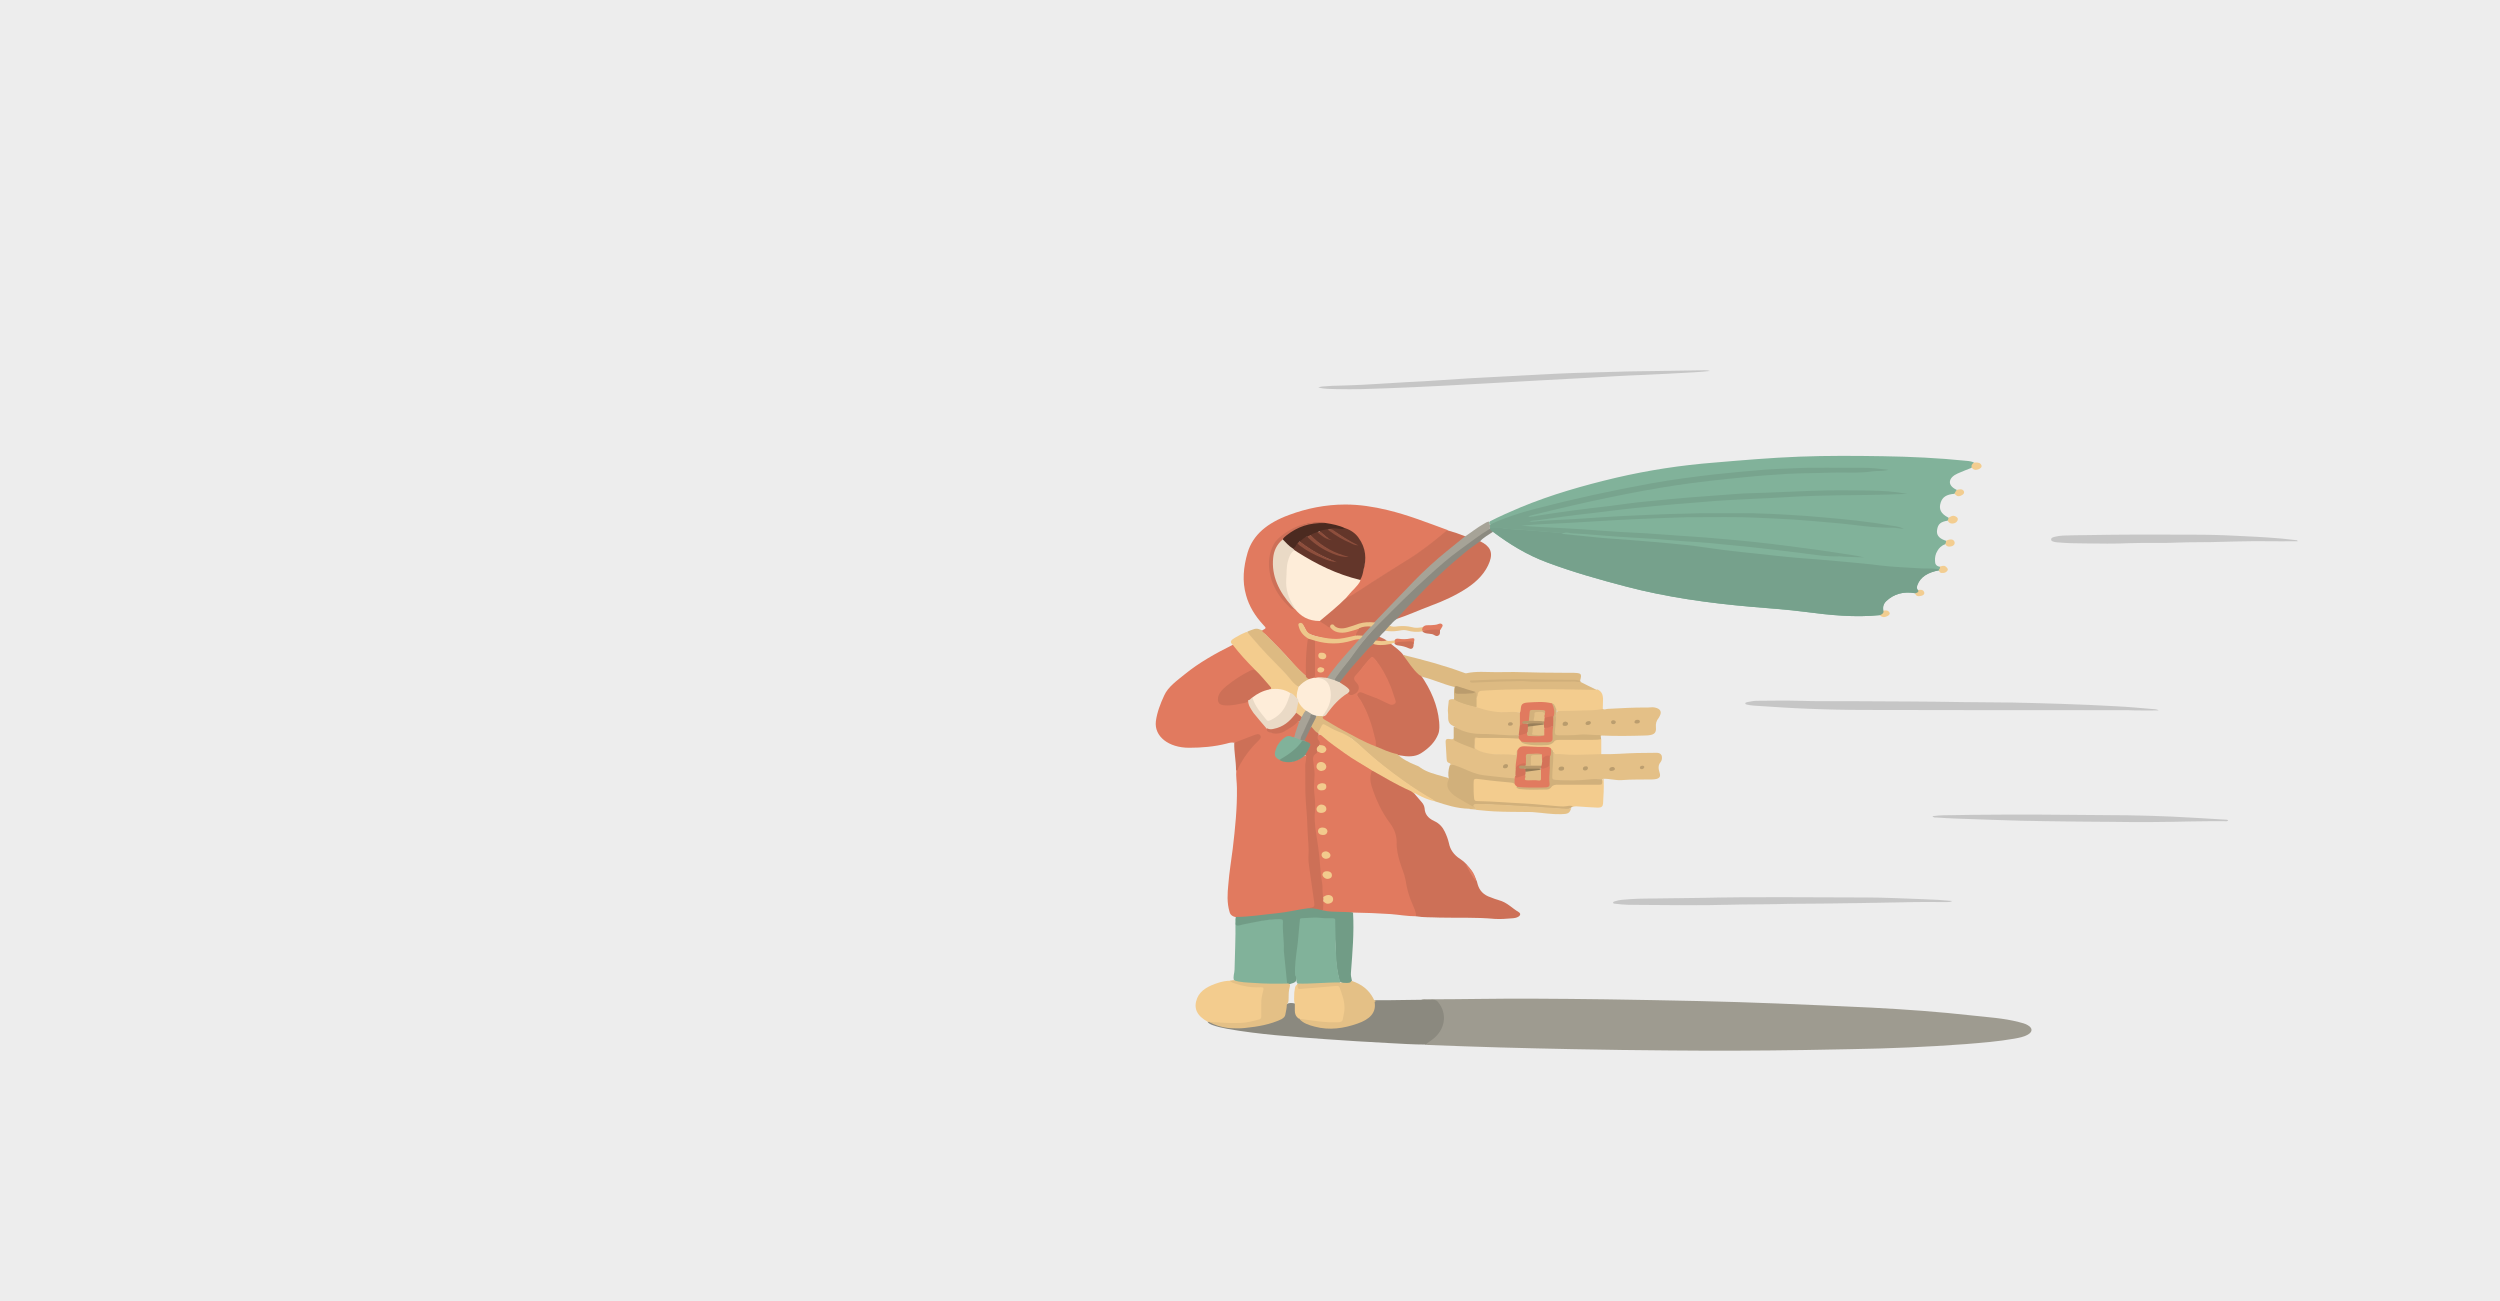 <svg width="1445" height="752" viewBox="0 0 1445 752" fill="none" xmlns="http://www.w3.org/2000/svg">
<g id="windy 1">
<path id="Vector" d="M1445 0H0V752H1445V0Z" fill="#EDEDED"/>
<g id="Group">
<path id="Vector_2" d="M821.699 577.859C822.729 577.48 823.759 577.607 824.789 577.607C845.213 577.607 865.809 577.101 886.234 577.228C900.308 577.354 914.211 577.354 928.285 577.607C946.307 577.859 964.328 578.238 982.35 578.617C997.282 578.996 1012.04 579.375 1026.98 580.007C1045.17 580.765 1063.53 581.523 1081.73 582.407C1101.29 583.418 1120.69 584.807 1139.91 586.955C1149.01 587.965 1158.1 588.471 1166.86 590.744C1168.75 591.25 1170.63 591.629 1172.18 592.639C1174.93 594.281 1174.93 596.429 1172.01 598.071C1169.78 599.334 1167.03 599.839 1164.28 600.345C1155.02 601.987 1145.4 602.745 1135.96 603.503C1113.99 605.145 1092.2 606.029 1070.06 606.408C1060.96 606.535 1052.03 606.787 1042.94 606.914C1017.19 607.293 991.447 607.419 965.701 607.166C946.821 607.04 927.942 606.787 908.89 606.408C894.644 606.156 880.398 605.777 866.153 605.398C852.593 605.019 839.206 604.513 825.647 604.008C824.96 604.008 824.445 603.882 823.759 603.756C823.587 602.366 825.132 601.734 826.162 600.976C830.967 597.313 833.542 592.892 833.37 587.713C833.199 585.06 832.34 582.407 830.624 580.007C829.766 578.744 828.565 578.238 826.677 578.238C825.303 578.491 823.415 578.996 821.699 577.859Z" fill="#9E9B90"/>
<path id="Vector_3" d="M713.397 429.304C711.852 428.925 710.308 429.43 708.935 429.809C701.897 431.578 694.689 432.209 687.308 432.209C675.466 432.209 667.055 425.64 668.085 416.924C668.772 411.745 670.66 406.818 672.891 402.018C675.122 396.965 680.271 393.428 684.906 389.638C692.972 383.07 702.584 377.638 712.539 372.711C713.912 372.711 714.255 373.469 714.598 374.101C717.173 377.89 720.606 381.301 724.038 384.838C724.725 385.47 725.755 386.101 725.24 387.112C718.546 390.144 712.539 393.933 707.733 398.481C706.017 399.997 704.815 401.892 704.644 403.913C704.472 406.06 705.673 407.071 708.591 407.197C713.225 407.324 717.516 406.313 721.464 404.797C722.665 406.313 722.665 408.081 723.867 409.724C726.27 412.882 728.844 415.787 731.419 418.819C731.934 419.451 732.62 420.082 732.792 420.84C733.135 422.609 734.165 423.493 736.568 423.619C738.971 423.745 740.859 423.114 742.747 422.103C744.978 420.714 747.209 419.324 749.097 417.682C749.612 417.177 750.47 416.166 751.5 417.429C750.814 420.461 749.784 423.367 748.582 426.272C747.896 426.904 747.038 426.651 746.179 426.398C744.635 426.019 743.605 426.398 742.575 427.283C739.657 429.556 738.284 432.335 737.598 435.494C737.254 437.009 738.627 438.146 740.001 439.031C743.948 440.925 748.067 440.546 752.358 437.767C753.045 437.262 753.731 436.251 755.104 437.009C755.791 437.767 755.619 438.652 755.619 439.536C754.933 447.494 754.933 455.453 755.619 463.411C755.791 466.569 755.963 469.853 756.134 473.011C756.478 480.97 757.164 489.054 757.336 497.013C757.507 503.455 758.709 510.024 759.739 516.467C760.082 518.488 760.254 520.509 760.597 522.53C760.94 524.93 760.768 525.056 757.679 525.435C757.336 525.435 756.992 525.562 756.821 525.562C745.493 527.836 733.822 529.225 722.15 530.362C719.576 530.615 717.001 530.994 714.427 530.109C712.196 529.73 710.994 528.594 710.651 526.951C709.106 521.772 709.449 516.466 709.964 511.287C710.479 504.339 711.681 497.392 712.539 490.444C713.912 478.822 715.113 467.201 714.942 455.579C714.942 452.042 714.255 448.631 714.598 445.094C717.001 439.41 720.949 434.23 725.412 429.304C726.098 428.546 726.785 427.914 727.471 427.156C727.986 426.651 728.329 425.893 727.643 425.388C726.956 424.882 726.098 425.135 725.412 425.388C722.322 426.525 719.404 427.788 716.315 428.798C715.457 429.051 714.598 429.683 713.397 429.304Z" fill="#E17A5F"/>
<path id="Vector_4" d="M1140.94 267.358C1140.77 268.368 1140.08 269.379 1139.57 270.39C1136.82 271.4 1134.25 272.537 1131.5 273.674C1126.35 275.948 1124.98 280.369 1130.99 283.148C1131.16 284.159 1130.64 284.79 1129.61 285.422C1124.98 285.801 1122.75 287.317 1121.72 290.475C1120.52 294.265 1121.72 296.917 1126.18 299.191C1126.87 299.949 1126.52 300.454 1125.67 300.96C1121.72 301.591 1120.17 302.855 1119.66 306.139C1119.14 309.044 1120.52 310.939 1123.78 312.202C1124.12 312.329 1124.46 312.455 1124.81 312.581C1125.49 313.339 1125.15 313.971 1124.29 314.603C1122.06 315.36 1120.69 316.876 1119.83 318.392C1118.63 320.287 1118.29 322.435 1118.46 324.456C1118.46 325.845 1118.97 327.235 1121.37 327.614C1122.23 328.498 1122.06 329.13 1120.69 329.256C1120.69 329.382 1120.69 329.509 1120.69 329.635C1114.34 330.772 1109.88 333.425 1108.16 338.099C1107.82 339.109 1107.47 340.12 1108.5 341.13C1109.02 342.141 1108.16 342.646 1106.96 342.899C1099.92 341.636 1094.43 343.404 1090.14 347.447C1088.42 349.089 1088.08 350.984 1088.42 353.005C1088.76 354.142 1088.08 354.9 1086.53 355.531C1071.94 357.047 1057.53 355.531 1043.11 353.636C1032.98 352.373 1022.51 351.615 1012.21 350.731C987.499 348.583 963.127 345.173 939.613 338.983C924.165 334.941 909.062 330.646 894.473 325.214C882.458 320.792 872.332 314.476 862.892 307.402C861.862 306.897 861.004 306.265 861.004 305.255C861.004 305.255 861.004 305.255 861.175 305.128C861.175 304.497 860.832 303.739 861.519 303.233C860.489 302.728 860.489 302.097 861.175 301.339C866.839 298.433 872.846 295.78 878.854 293.254C896.532 285.927 915.069 280.622 934.292 276.074C952.829 271.779 971.709 268.874 991.103 267.358C1007.41 265.968 1023.71 264.579 1040.02 263.947C1056.15 263.315 1072.29 263.442 1088.42 263.694C1104.38 263.947 1120.52 264.705 1136.48 266.347C1138.2 266.474 1139.74 266.726 1140.94 267.358Z" fill="#81B29A"/>
<path id="Vector_5" d="M818.438 529.604C813.461 529.604 808.655 528.72 803.849 528.341C796.469 527.836 789.26 527.583 781.88 527.457C779.134 528.215 776.559 527.583 773.813 527.709C771.582 527.836 769.522 527.457 767.291 527.33C766.261 527.33 765.059 527.078 764.544 526.32C763.858 524.677 764.03 523.035 764.373 521.393C764.888 520.509 765.574 520.888 766.261 521.14C767.291 521.646 768.32 521.898 769.179 521.14C770.037 520.383 770.037 519.498 769.522 518.74C768.835 517.856 767.806 517.856 766.604 518.235C765.746 518.488 765.059 518.867 764.373 517.982C763.686 516.845 763.686 515.709 763.686 514.572C763.515 508.634 762.313 502.697 761.97 496.886C761.455 488.802 759.567 480.843 759.052 472.759C758.881 471.117 759.395 469.474 759.395 467.832C759.567 463.285 758.709 458.737 758.881 454.189C759.224 449.01 759.224 443.957 758.194 438.904C757.851 437.009 759.739 435.873 760.769 434.609C761.283 433.978 761.97 433.978 762.828 434.357C764.201 434.862 765.403 434.609 765.918 433.599C766.432 432.588 765.746 431.83 764.373 431.451C763.858 431.325 763.171 431.199 762.828 430.82C762.313 429.683 761.97 428.546 761.455 427.535C760.94 426.525 761.112 425.514 762.313 424.63C763.515 424.124 764.201 424.882 764.888 425.388C772.955 432.209 782.051 438.273 791.491 443.957C792.349 444.462 793.379 444.841 793.379 445.852C791.835 456.842 798.185 466.443 804.364 475.917C806.252 478.696 808.14 481.475 807.968 484.633C807.797 491.96 810.2 498.781 812.602 505.729C813.289 507.75 813.632 509.898 813.976 511.919C814.662 516.845 817.237 521.393 818.781 526.193C818.953 527.33 819.811 528.467 818.438 529.604Z" fill="#E17A5F"/>
<path id="Vector_6" d="M729.531 364.374C732.105 362.984 731.934 363.111 730.217 361.216C725.412 356.036 721.979 350.352 720.263 344.162C717.86 335.825 718.718 327.74 721.121 319.403C724.21 309.044 732.62 302.223 744.978 297.675C755.105 293.886 766.089 291.612 777.589 291.612C785.827 291.612 793.894 292.875 801.789 294.77C813.976 297.675 825.304 302.223 836.803 306.392C836.631 307.15 835.945 307.781 835.258 308.286C825.304 316.371 814.49 323.95 802.819 330.772C796.469 334.562 790.461 338.73 784.283 342.773C783.081 343.531 781.708 344.288 780.335 345.046C779.648 345.425 779.134 346.057 778.104 345.678C777.589 344.92 778.447 344.288 778.79 343.783C779.992 342.141 781.536 340.625 782.91 339.109C784.111 337.846 785.141 336.456 785.827 334.941C787.544 331.277 788.745 327.361 788.745 323.445C788.745 316.371 786.514 309.929 777.589 305.886C773.813 304.37 769.865 303.486 765.746 302.728C758.366 301.718 752.015 303.107 746.351 306.518C744.463 307.655 742.404 308.918 740.859 310.308C736.396 314.224 734.852 318.898 734.508 323.698C733.822 333.298 737.426 342.015 745.493 349.594C746.351 350.352 747.038 351.236 748.582 351.489C748.754 351.489 749.097 351.615 749.269 351.741C750.814 352.626 751.672 354.015 753.045 355.026C755.276 356.794 757.851 357.805 761.112 358.058C761.97 358.184 762.828 358.184 763.515 358.689C765.918 359.574 767.462 361.089 769.522 362.226C772.955 365.258 775.529 365.763 780.678 364.374C782.566 363.868 784.111 362.605 786.342 363.111C786.686 364.753 785.141 366.016 784.626 367.406C779.992 369.048 775.186 370.185 769.865 369.806C768.492 369.679 757.679 367.532 755.963 365.89C755.105 365.132 754.761 364.121 754.246 363.237C753.731 362.353 753.56 361.468 752.358 360.71C751.672 361.847 752.187 362.732 752.702 363.616C753.56 365.132 754.418 366.521 755.963 367.658C756.649 368.163 757.336 368.669 757.336 369.427C756.478 376.248 756.478 383.196 756.134 390.017C755.276 391.533 754.418 390.396 753.731 389.891C751.5 387.744 748.926 385.596 747.038 383.196C742.232 377.385 736.568 371.953 731.076 366.395C729.702 365.89 728.329 365.384 729.531 364.374Z" fill="#E17A5F"/>
<path id="Vector_7" d="M818.438 529.604C818.61 527.078 817.237 524.804 816.378 522.53C814.319 517.982 813.117 513.435 812.431 508.761C811.744 504.971 810.028 501.434 808.998 497.771C807.968 494.234 807.11 490.57 807.282 486.907C807.282 482.991 806.08 479.454 803.506 475.917C798.357 469.095 795.096 461.642 792.693 454.063C791.834 451.158 791.834 448.252 793.036 445.347C793.894 445.094 794.409 445.599 794.924 445.852C801.789 449.515 808.14 453.558 815.52 456.716C816.55 457.095 817.237 457.726 817.408 458.611C818.953 460.379 820.326 462.021 821.871 463.79C822.729 464.8 823.244 465.937 823.415 467.201C823.587 470.359 825.132 472.759 828.908 474.527C831.997 475.917 833.885 478.191 835.087 480.717C836.116 482.865 836.975 485.138 837.49 487.412C838.176 490.949 840.236 494.107 844.012 496.507C845.385 497.392 846.586 498.402 847.616 499.539C850.362 502.571 852.25 505.982 853.623 509.392C853.795 510.024 853.967 510.656 854.138 511.287C855.168 514.698 857.399 517.351 861.862 518.74C863.235 519.246 864.608 519.877 866.153 520.256C871.13 521.519 873.876 524.93 877.824 527.204C879.884 528.467 877.996 530.488 874.563 530.741C870.959 530.994 867.526 531.373 863.921 531.12C853.28 530.109 842.639 530.615 831.997 530.362C827.191 530.109 822.729 530.362 818.438 529.604Z" fill="#CD7057"/>
<path id="Vector_8" d="M804.192 372.332C806.595 374.353 809.341 376.122 811.058 378.522C813.117 379.659 813.975 381.427 815.177 383.069C816.893 385.596 818.953 387.87 821.184 390.144C827.02 398.607 830.967 407.576 831.826 417.177C831.997 419.577 832.169 421.977 831.311 424.251C829.594 428.672 826.162 432.335 821.356 435.367C817.751 437.641 813.461 437.388 809.17 436.63C808.655 436.504 808.311 436.504 807.797 436.378C803.506 435.746 800.073 433.851 796.125 432.462C795.61 432.209 795.096 431.956 794.752 431.451C794.237 429.556 794.581 427.661 794.066 425.767C791.834 418.061 789.775 410.229 784.797 403.028C784.111 402.018 783.768 401.007 784.969 400.123C786.17 399.239 787.372 399.618 788.745 400.123C792.693 401.639 796.812 403.029 800.588 405.05C801.446 405.429 802.304 405.934 803.162 406.313C804.021 406.566 804.707 406.818 805.565 406.313C806.252 405.808 806.08 405.302 805.909 404.671C803.849 397.47 800.76 390.649 796.469 384.08C795.61 382.817 794.924 380.922 793.208 380.796C791.491 380.669 790.805 382.564 789.775 383.575C787.544 385.849 785.999 388.628 783.768 390.902C782.909 391.786 783.081 392.544 783.939 393.302C784.969 394.312 785.484 395.449 785.827 396.712C786.342 398.734 785.312 400.502 783.081 401.639C781.365 402.523 779.992 402.271 778.79 401.007C779.82 399.239 778.79 397.976 777.074 396.839C776.044 396.081 774.671 395.575 774.156 394.439C774.156 393.428 775.014 392.796 775.701 391.912C780.335 385.722 785.827 379.785 791.32 373.848C792.006 373.09 792.864 372.206 794.409 372.079C797.155 372.332 799.73 372.711 802.476 372.079C802.819 371.827 803.677 371.827 804.192 372.332Z" fill="#CD7057"/>
<path id="Vector_9" d="M821.699 577.859C823.759 577.859 825.99 577.986 828.05 577.859C829.594 577.859 830.453 578.238 831.139 579.123C836.803 585.818 835.43 595.292 827.878 600.85C826.677 601.861 825.132 602.619 824.102 603.756C816.893 603.756 809.513 603.25 802.304 602.871C790.118 602.24 777.932 601.482 765.574 600.597C746.694 599.208 727.814 597.945 709.278 594.66C706.532 594.155 703.785 593.523 701.211 592.639C699.838 592.134 698.465 591.629 697.95 590.492C698.121 590.365 698.465 590.365 698.636 590.365C703.099 592.008 707.39 593.523 712.539 593.65C714.942 593.776 717.516 593.65 719.919 593.397C726.441 592.765 732.792 591.755 738.627 589.228C741.03 588.218 742.232 586.955 742.575 585.06C742.918 583.544 742.575 581.902 743.605 580.386C745.15 579.502 746.694 579.628 748.411 580.007C749.612 580.891 749.269 582.028 749.269 583.039C749.269 584.933 749.784 586.702 751.157 588.344C752.187 589.86 754.075 590.618 755.963 591.376C765.403 595.166 774.671 594.155 783.939 590.997C784.626 590.744 785.312 590.492 785.999 590.113C791.32 587.965 794.066 584.681 793.894 580.133C793.894 579.249 793.551 578.112 795.439 578.112C804.364 578.238 812.946 577.859 821.699 577.859Z" fill="#8B897F"/>
<path id="Vector_10" d="M777.932 345.678C781.021 344.415 783.596 342.646 786.342 340.878C795.096 335.067 804.021 329.509 812.946 323.95C821.356 318.771 828.736 312.96 835.945 306.897C836.117 306.77 836.46 306.644 836.631 306.518C840.236 307.528 843.668 308.665 847.101 310.055C847.273 310.939 846.243 311.444 845.556 311.95C839.892 316.497 834.229 321.045 828.908 325.845C819.468 334.435 811.058 343.404 802.476 352.499C800.416 354.647 798.185 356.794 796.125 359.068C795.782 359.573 795.096 359.952 794.409 360.205C788.917 360.079 784.111 361.468 779.305 363.11C776.559 364.121 773.47 364.247 770.895 362.479C769.865 361.721 769.179 362.1 768.492 362.605C768.32 362.605 767.977 362.605 767.806 362.479C766.432 361.089 764.201 360.205 762.656 358.942C762.656 357.805 763.858 357.173 764.716 356.542C768.664 353.257 772.611 350.099 776.044 346.562C776.559 346.057 777.074 345.678 777.932 345.678Z" fill="#CD7057"/>
<path id="Vector_11" d="M713.225 566.49C712.539 564.469 713.569 562.448 713.569 560.427C713.74 551.205 714.255 542.11 714.084 532.888C714.084 532.004 713.912 531.12 714.427 530.362C715.457 530.994 715.285 531.878 715.285 532.636C715.457 534.278 715.628 534.404 717.86 534.025C723.524 532.888 729.187 531.625 735.195 531.12C736.739 530.994 738.284 530.994 740.001 530.867C741.545 530.867 742.232 531.373 742.403 532.509C742.403 532.888 742.403 533.267 742.403 533.773C742.575 544.763 743.262 555.753 744.635 566.617C744.806 567.375 744.806 568.006 744.12 568.638C743.433 569.017 742.747 569.143 741.889 569.143C733.993 569.396 726.098 569.017 718.203 568.133C716.315 568.006 714.255 567.88 713.225 566.49Z" fill="#81B29A"/>
<path id="Vector_12" d="M820.326 390.144C816.378 386.733 813.975 382.438 810.886 378.522C822.9 381.427 834.572 384.585 845.9 388.754C846.415 389.007 847.101 389.259 847.616 389.133C853.28 387.87 859.116 388.501 864.78 388.501C871.645 388.375 878.339 388.375 885.204 388.628C892.07 388.88 898.763 388.754 905.629 388.88C906.315 388.88 907.002 388.88 907.689 388.88C914.211 388.88 914.554 389.133 913.181 393.807C899.793 393.681 886.234 393.175 872.846 393.302C865.981 393.428 859.287 393.428 852.422 394.06C859.287 393.554 866.324 393.428 873.19 393.302C885.204 393.175 897.39 393.681 909.577 393.554C910.95 393.554 911.979 393.933 913.353 394.06C916.442 395.576 919.531 397.218 922.792 398.734C922.278 399.871 920.904 399.618 919.875 399.618C915.584 399.618 911.121 399.492 906.83 399.365C895.502 399.113 884.174 399.113 872.846 399.365C868.041 399.492 863.407 399.744 858.601 399.997C854.996 400.25 854.996 400.249 854.138 402.776C853.967 403.029 853.795 403.281 853.623 403.534C852.593 403.787 852.593 403.155 852.422 402.776C852.079 402.144 852.25 401.386 852.079 400.755C848.646 399.113 844.698 398.102 840.922 397.091C840.751 397.091 840.407 396.965 840.236 396.965C834.057 395.449 828.564 392.796 822.386 391.281C821.527 390.902 821.012 390.396 820.326 390.144Z" fill="#DDBA82"/>
<path id="Vector_13" d="M925.539 435.873C932.404 436.125 939.27 435.367 946.135 435.241C949.911 435.241 953.687 435.115 957.463 435.115C959.351 435.115 960.381 435.999 960.552 437.262C960.724 438.399 960.552 439.536 959.866 440.42C958.321 442.315 958.493 444.21 959.179 446.357C960.209 449.263 959.008 450.4 954.888 450.526C949.053 450.652 943.217 450.4 937.382 450.905C933.777 451.158 930.344 450.021 926.74 450.147C926.568 450.273 926.225 450.4 926.054 450.526C917.472 451.031 908.718 452.042 900.137 451.158C897.047 450.905 896.532 450.526 896.532 448.252C896.532 443.957 897.047 439.662 897.219 435.367C897.219 434.988 897.39 434.736 897.734 434.357C905.457 435.873 913.353 435.494 921.248 435.115C922.621 435.241 924.166 435.115 925.539 435.873Z" fill="#E4C087"/>
<path id="Vector_14" d="M743.948 568.385C743.262 562.195 742.747 555.879 742.06 549.689C742.06 549.437 742.06 549.184 742.06 548.931C742.232 543.5 741.202 538.194 741.545 532.762C741.545 531.625 741.202 531.246 739.486 531.246C732.105 531.372 725.24 533.015 718.203 534.404C717.688 534.531 717.345 534.657 716.83 534.783C715.113 535.162 713.912 535.162 714.255 533.394C714.427 532.383 714.255 531.246 714.255 530.236C714.255 530.109 714.255 530.109 714.255 529.983C722.322 529.983 730.217 528.593 738.284 527.835C744.463 527.204 750.299 525.688 756.306 524.93C758.366 524.93 760.425 524.551 762.313 525.056C763.171 525.309 764.201 525.562 764.716 526.193C768.149 527.077 771.582 526.951 775.186 527.077C777.417 527.204 779.648 527.077 782.051 527.456C782.738 539.078 781.708 550.574 780.85 562.069C780.678 563.585 781.022 565.101 781.365 566.617C781.88 568.006 780.678 568.259 779.305 568.385C777.76 568.511 776.216 568.385 774.843 567.754C774.156 567.122 773.984 566.238 773.813 565.48C772.611 560.174 771.925 554.742 771.925 549.31C771.925 544.005 771.067 538.573 771.41 533.267C771.41 531.878 770.895 531.246 768.835 531.246C764.373 531.372 760.082 530.615 755.619 531.12C753.731 531.372 752.702 531.751 752.53 533.394C751.843 540.468 751.157 547.542 750.299 554.616C749.955 557.521 749.955 560.427 749.784 563.332C749.612 563.838 749.612 564.343 749.612 564.848C749.441 567.248 748.926 567.88 745.665 568.764C744.806 568.89 744.291 568.89 743.948 568.385Z" fill="#719C86"/>
<path id="Vector_15" d="M926.397 450.273C926.568 450.273 926.74 450.273 926.912 450.273C927.083 455.073 926.912 459.747 926.568 464.548C926.397 466.064 925.71 466.822 923.651 466.822C920.046 466.695 916.614 466.443 913.009 466.19C911.808 466.064 910.435 465.937 909.233 466.316C904.942 467.453 900.48 466.822 896.017 466.443C888.465 465.811 880.742 465.306 873.19 464.8C866.839 464.295 860.489 464.042 853.967 463.79C852.422 463.663 851.564 463.158 851.392 461.895C850.706 458.358 850.877 454.947 850.877 451.41C850.877 449.768 851.907 449.136 854.138 449.642C860.317 450.652 866.668 451.031 872.847 451.789C873.876 451.915 874.735 452.042 875.421 452.547C876.279 453.305 876.794 454.063 877.652 454.821C878.854 455.579 880.398 455.705 881.772 455.705C885.376 455.705 888.809 455.705 892.413 455.705C893.958 455.705 895.159 455.452 896.189 454.442C897.39 453.052 899.278 452.8 901.338 452.8C907.689 452.8 914.039 452.673 920.218 452.8C923.307 452.926 925.71 452.926 926.397 450.273Z" fill="#F3CC8E"/>
<path id="Vector_16" d="M926.397 409.724C927.427 410.482 928.285 409.724 929.315 409.724C937.038 409.345 944.59 408.839 952.314 408.966C953.687 408.966 955.06 408.587 956.605 408.966C959.351 409.597 960.381 410.987 959.694 413.008C959.351 413.64 959.179 414.398 958.664 415.029C957.291 416.671 956.948 418.44 957.12 420.335C957.463 423.998 955.918 425.009 950.769 425.135C942.359 425.388 934.12 425.514 925.71 425.135C925.024 425.64 923.994 425.767 923.136 425.767C916.957 425.009 910.778 426.019 904.599 425.767C903.398 425.767 902.196 425.767 900.995 425.64C899.793 425.514 898.764 425.009 898.764 424.124C898.592 420.082 898.935 416.04 899.45 411.998C899.45 411.619 899.793 411.366 900.137 411.113C902.711 410.229 905.457 410.355 908.203 410.229C913.524 410.103 918.673 410.103 923.994 409.471C924.68 409.471 925.539 409.345 926.397 409.724Z" fill="#E4C087"/>
<path id="Vector_17" d="M698.636 590.618C698.465 590.618 698.293 590.618 698.122 590.618C691.599 587.081 689.711 582.533 691.943 576.975C693.831 572.301 698.636 569.775 704.3 568.006C706.36 567.375 708.591 566.869 710.994 566.869C713.054 567.248 714.77 568.259 716.83 568.764C720.434 569.522 724.038 570.28 727.814 570.154C730.561 570.154 731.247 570.659 730.904 572.68C729.874 577.228 729.874 581.775 729.874 586.449C729.874 589.102 729.531 589.607 725.926 590.492C717.001 592.639 707.733 592.387 698.636 590.618Z" fill="#F3CC8E"/>
<path id="Vector_18" d="M926.397 409.724C923.136 410.482 919.703 410.608 916.442 410.608C911.121 410.734 905.801 410.987 900.308 410.987C899.107 410.482 899.107 409.471 898.764 408.587C898.42 407.702 897.734 406.945 896.361 406.818C891.898 405.934 887.436 406.313 882.973 406.566C880.742 406.692 879.884 407.829 879.712 409.345C879.54 410.355 879.884 411.366 878.339 411.997C870.615 411.997 862.892 412.755 855.683 409.976C854.653 409.597 853.452 409.345 852.937 408.46C852.422 406.692 851.907 404.923 853.452 403.281C853.623 403.028 853.795 402.776 853.967 402.523C854.481 399.239 854.481 399.365 858.772 399.112C875.078 398.102 891.212 398.355 907.517 398.481C911.979 398.481 916.442 398.734 921.076 398.734C921.763 398.734 922.621 398.86 923.307 398.481C926.054 399.744 926.397 401.765 926.568 403.786C926.568 405.808 926.397 407.829 926.397 409.724Z" fill="#F3CC8E"/>
<path id="Vector_19" d="M855.511 312.834C861.175 315.613 863.063 319.024 861.004 324.708C858.772 330.772 854.138 335.825 847.788 339.993C841.609 344.036 834.572 347.32 827.02 350.099C820.326 352.626 813.975 355.531 807.11 357.805C806.595 357.047 807.453 356.415 807.968 355.91C817.923 345.299 827.878 334.814 839.206 324.961C843.668 321.045 848.646 317.255 853.452 313.466C853.795 312.96 854.481 312.455 855.511 312.834Z" fill="#CD7057"/>
<path id="Vector_20" d="M795.267 431.451C799.215 433.093 803.162 434.988 807.625 435.872C810.371 438.652 814.147 440.546 818.095 442.189C819.125 442.568 820.154 442.946 820.841 443.578C824.617 446.357 829.594 447.494 834.4 448.884C835.602 449.263 836.975 449.389 837.833 450.273C838.004 450.652 838.004 451.031 837.833 451.536C836.46 455.2 838.863 457.853 842.295 460.126C845.213 462.148 848.646 463.537 851.564 465.558C851.907 465.811 852.25 465.558 852.594 465.685C853.108 466.064 853.623 466.695 853.452 467.201C853.108 467.832 852.079 467.453 851.392 467.58C850.705 467.58 849.847 467.706 849.161 467.453C842.124 467.327 835.945 465.306 829.766 463.284C824.102 460.505 819.296 457.221 814.319 453.81C802.819 445.978 792.521 437.388 782.909 428.419C782.051 427.661 781.193 426.777 779.992 426.398C775.357 424.756 771.41 422.23 767.119 420.208C765.746 419.577 765.059 419.577 764.544 420.714C764.029 421.851 763.686 423.114 762.313 423.872C759.739 423.366 758.88 421.724 757.679 420.208C758.365 417.808 759.567 415.661 761.112 413.64C762.141 413.387 763.343 413.513 764.373 413.64C764.544 413.64 764.888 413.766 765.059 413.892C765.574 415.155 766.776 416.04 768.149 416.798C776.387 421.598 784.797 426.272 793.722 430.314C794.066 430.567 794.752 430.946 795.267 431.451Z" fill="#DDBA82"/>
<path id="Vector_21" d="M774.671 567.88C775.872 568.006 776.902 568.132 778.104 568.132C779.477 568.132 780.85 568.132 781.021 566.869C787.372 568.89 791.32 572.427 793.722 576.975C794.066 577.607 794.066 578.491 795.61 578.491C795.267 578.744 794.409 578.744 794.581 579.502C795.439 585.439 791.663 589.229 784.626 591.629C776.731 594.408 768.492 595.671 759.91 593.397C756.478 592.513 753.045 591.376 750.985 588.85C752.702 588.218 754.246 588.723 755.791 588.976C761.112 589.734 766.261 590.492 771.753 590.365C775.014 590.239 775.357 589.986 775.872 587.713C777.245 582.407 776.216 577.228 773.984 572.049C773.469 570.912 772.611 570.533 771.067 570.659C765.403 571.291 759.567 571.543 753.903 572.049C749.955 572.427 749.44 572.049 749.612 569.143C749.784 568.764 749.955 568.511 750.299 568.385C751.157 568.006 752.015 568.006 753.045 568.006C758.366 568.133 763.515 567.754 768.835 567.375C770.723 567.122 772.783 566.743 774.671 567.88Z" fill="#E4C086"/>
<path id="Vector_22" d="M925.539 435.873C919.531 435.999 913.352 436.378 907.345 436.251C904.771 436.125 902.196 435.746 899.622 435.873C898.077 435.999 898.592 434.862 897.905 434.483C896.875 434.104 896.704 433.22 895.674 432.841C895.331 432.714 894.816 432.462 894.473 432.335C890.01 432.083 885.376 431.956 880.742 431.83C878.854 431.83 878.167 432.967 877.481 434.104C876.451 436.757 876.451 436.757 872.503 436.504C868.899 436.251 865.294 436.504 861.69 436.125C858.772 435.746 856.198 434.862 853.795 433.978C852.937 433.725 852.25 433.22 852.25 432.588C852.079 430.82 851.907 428.925 852.25 427.156C852.422 426.146 853.623 426.019 854.825 425.893C862.377 425.893 869.929 425.64 877.481 426.398C878.854 426.777 879.369 427.661 880.055 428.419C880.742 429.051 881.428 429.304 882.458 429.43C885.891 430.062 889.495 430.188 893.099 429.935C894.987 429.809 896.704 429.43 897.734 428.167C898.763 427.156 900.137 426.904 901.681 426.777C909.233 426.651 916.614 426.904 924.166 426.651C924.68 426.651 925.024 426.777 925.539 427.03C925.539 430.062 925.539 432.967 925.539 435.873Z" fill="#F3CC8E"/>
<path id="Vector_23" d="M855.511 312.834C852.422 315.108 849.161 317.255 846.243 319.782C838.519 326.098 831.311 332.667 824.445 339.614C818.61 345.678 812.602 351.615 807.11 357.931C805.394 359.068 804.364 360.458 803.162 361.721C802.991 362.984 802.133 363.995 800.588 364.626C799.386 365.763 798.185 366.9 797.327 368.163C797.498 369.174 796.297 369.806 795.782 370.563C795.096 371.195 794.752 371.953 793.722 372.332C791.32 373.974 789.775 376.248 787.887 378.269C783.081 383.575 778.447 388.88 774.328 394.438C772.955 394.691 772.096 394.186 771.238 393.428C770.895 392.67 771.41 392.038 771.753 391.407C773.126 389.386 774.499 387.364 776.216 385.47C780.335 380.796 783.253 375.616 787.372 370.942C791.148 366.647 794.581 362.1 798.872 358.184C802.133 355.278 805.05 352.12 807.968 349.089C816.035 341.004 824.617 333.046 833.37 325.34C841.094 318.645 849.676 312.455 858.601 306.644C859.287 306.139 859.974 305.634 861.004 305.634C862.377 305.886 862.377 306.77 862.892 307.402C860.489 309.044 857.571 310.56 855.511 312.834Z" fill="#8C8A80"/>
<path id="Vector_24" d="M725.24 386.986C720.606 382.312 716.315 377.638 712.539 372.711C710.308 370.816 711.852 369.806 713.912 368.542C715.972 367.279 718.203 366.142 720.434 365.258C722.837 366.395 723.867 368.29 725.24 369.932C730.389 376.122 736.396 381.68 741.717 387.617C744.635 390.902 747.896 394.06 750.814 397.47C750.47 399.365 750.299 401.26 749.784 403.281C748.754 404.039 748.411 403.281 748.067 402.902C747.209 402.144 746.523 401.386 745.321 401.007C741.889 399.113 738.113 398.607 733.993 398.86C732.449 395.07 728.844 392.165 726.27 388.88C725.926 388.249 725.068 387.743 725.24 386.986Z" fill="#F3CC8E"/>
<path id="Vector_25" d="M761.798 423.745C762.485 422.23 763.343 420.84 764.03 419.324C764.544 418.314 765.059 418.566 765.918 418.945C768.32 420.208 770.552 421.724 773.298 422.735C781.021 425.388 785.484 430.441 790.633 434.988C793.379 437.388 795.954 439.662 798.872 441.936C807.968 449.136 817.408 455.958 828.05 462.021C828.565 462.274 828.908 462.779 829.423 463.158C825.818 462.4 822.557 461.011 819.468 459.369C818.781 458.99 818.095 458.358 817.065 458.484C816.378 457.979 815.864 457.347 814.834 456.968C807.11 453.558 800.073 449.263 792.864 445.22C787.715 441.936 782.051 438.904 777.245 435.367C773.126 432.335 768.664 429.43 764.888 426.019C764.201 425.388 763.343 424.63 762.313 424.251C761.97 424.377 761.798 424.124 761.798 423.745Z" fill="#F3CC8E"/>
<path id="Vector_26" d="M698.636 590.618C704.815 590.997 710.994 591.502 717.173 591.249C720.949 591.123 724.382 590.113 727.814 589.228C728.844 588.976 729.016 588.218 729.016 587.46C729.016 585.186 729.016 582.786 729.016 580.512C728.844 577.733 729.531 574.954 730.217 572.301C730.561 570.785 729.874 570.533 728.158 570.659C723.18 570.912 718.546 570.027 713.912 568.511C712.71 568.132 711.681 567.753 710.822 566.869C711.509 566.743 712.196 566.617 712.882 566.49C716.658 567.88 720.777 567.88 724.725 568.132C731.075 568.638 737.426 568.638 743.605 568.511C744.12 568.511 744.463 568.511 744.978 568.511C745.836 569.017 745.664 569.775 745.493 570.406C744.806 572.68 744.806 575.08 744.806 577.48C744.806 578.617 744.635 579.628 743.776 580.638C743.776 582.66 743.262 584.554 742.918 586.449C742.747 587.712 741.888 588.344 740.687 589.102C734.337 592.134 727.128 593.397 719.747 594.155C716.486 594.534 713.225 594.408 709.793 594.155C705.845 593.65 702.069 592.513 698.636 590.618Z" fill="#E4C086"/>
<path id="Vector_27" d="M861.347 305.507C855.168 309.171 849.847 313.466 844.183 317.508C837.49 322.308 831.654 327.487 825.818 332.793C815.692 341.888 806.423 351.236 796.984 360.71C791.663 366.016 787.029 371.574 782.909 377.385C779.648 382.185 775.529 386.607 772.268 391.407C771.925 392.038 771.581 392.544 771.238 393.175C769.35 393.428 767.977 392.923 766.604 392.038C766.261 391.154 766.776 390.396 767.291 389.765C772.611 382.691 778.447 375.869 784.797 369.427C785.484 368.795 786.171 368.037 786.857 367.279C788.402 365.511 789.947 363.868 791.491 362.1C792.349 361.342 792.864 360.331 794.237 359.826C801.961 351.741 809.856 343.53 817.58 335.572C823.415 329.635 829.594 323.95 836.288 318.519C839.721 315.739 843.154 312.96 846.586 310.181C850.362 307.781 853.623 305.002 857.743 302.728C858.601 302.223 859.459 301.591 860.66 301.465C860.66 302.097 860.66 302.728 861.175 303.233C861.519 303.991 861.519 304.749 860.832 305.381C861.347 305.255 861.347 305.381 861.347 305.507Z" fill="#A6A397"/>
<path id="Vector_28" d="M851.735 465.685C851.735 466.19 851.392 466.19 850.877 465.937C847.959 464.295 845.042 462.653 842.124 460.884C838.005 458.232 834.915 454.821 837.49 450.273C836.803 447.747 837.146 445.22 837.833 442.694C838.519 441.431 839.721 441.431 841.094 441.936C843.154 442.694 845.385 443.326 847.444 444.336C852.422 446.863 858.086 447.747 863.921 448.252C867.011 448.505 870.1 448.884 873.018 449.136C874.048 449.263 875.078 449.263 875.764 450.021C876.279 451.031 876.622 452.168 875.249 453.052C874.735 452.421 873.876 452.421 873.018 452.295C867.526 451.789 861.862 451.284 856.541 450.526C851.735 449.894 851.735 449.768 851.735 453.305C851.735 456.211 851.735 458.99 852.079 461.769C852.25 462.779 852.765 463.032 853.967 463.032C863.235 463.158 872.332 464.043 881.428 464.422C888.122 464.8 894.644 465.558 901.338 466.064C902.883 466.19 904.256 466.19 905.801 465.937C906.83 465.685 908.032 465.558 909.062 466.064C908.718 466.316 908.375 466.569 908.032 466.822C907.174 467.959 905.629 467.832 904.256 467.706C896.361 467.327 888.465 466.695 880.57 466.19C872.675 465.685 864.78 465.306 856.884 464.927C855.34 465.179 853.452 465.053 851.735 465.685Z" fill="#D1B07B"/>
<path id="Vector_29" d="M750.642 397.091C748.411 395.702 746.866 393.933 745.493 392.165C740.172 385.849 733.65 380.038 728.158 373.722C725.755 370.942 723.18 368.037 720.777 365.258C721.979 364.5 723.524 364.121 724.897 363.616C726.785 362.984 728.158 363.868 729.702 364.374C729.531 364.626 729.531 364.879 729.874 365.132C737.426 372.206 744.12 379.911 751.157 387.238C752.358 388.501 753.731 389.638 754.933 390.775C755.963 391.154 756.649 391.786 756.992 392.544C754.761 394.186 752.873 395.828 750.642 397.091Z" fill="#DDBA82"/>
<path id="Vector_30" d="M851.735 465.685C851.735 464.8 852.422 464.674 853.452 464.674C859.116 464.674 864.78 464.927 870.444 465.306C874.735 465.558 879.025 465.811 883.316 466.064C889.838 466.443 896.532 466.948 903.054 467.327C904.771 467.453 906.487 467.706 908.203 467.074C907.174 470.106 906.487 470.485 902.196 470.611C896.876 470.738 891.898 469.853 886.749 469.474C885.891 469.348 884.861 469.348 884.003 469.348C877.137 469.222 870.272 469.348 863.407 468.969C858.601 468.716 853.795 468.085 848.989 467.706C850.362 467.706 851.564 467.706 853.28 467.706C852.422 466.695 852.079 466.19 851.735 465.685Z" fill="#E5C187"/>
<path id="Vector_31" d="M713.397 429.304C717.173 427.788 721.121 426.398 724.897 424.882C726.098 424.503 727.471 423.872 728.329 424.882C729.016 425.767 728.844 426.651 727.814 427.662C723.352 431.957 719.748 436.504 717.001 441.431C716.315 442.568 715.8 443.831 715.285 445.094C714.942 445.852 714.77 445.094 714.427 445.094C714.427 439.789 713.226 434.609 713.397 429.304Z" fill="#CD7057"/>
<path id="Vector_32" d="M925.367 427.283C922.964 427.788 920.39 427.535 917.815 427.662C912.323 427.662 906.83 427.662 901.166 427.662C899.965 427.662 898.763 427.788 898.249 428.672C897.39 429.935 895.674 430.567 893.958 430.693C889.838 430.946 885.719 430.946 881.772 430.062C880.742 429.809 879.712 429.43 879.197 428.672C879.884 428.167 880.742 428.293 881.6 428.293C885.376 428.419 889.152 428.419 892.928 428.293C895.674 428.293 896.361 427.788 896.361 425.767C896.361 423.746 896.532 421.724 896.875 419.703C896.704 417.808 896.704 415.913 896.875 414.019C897.39 411.997 896.875 410.103 896.532 408.081C896.361 407.45 896.189 406.945 896.532 406.439C898.42 406.692 898.592 407.829 899.107 408.839C899.45 409.597 899.622 410.229 899.793 410.987C899.45 411.871 899.278 412.755 899.278 413.766C899.622 416.924 898.763 420.082 898.763 423.24C898.763 424.63 899.45 425.009 901.166 425.009C905.114 424.882 909.062 425.135 913.009 424.63C916.957 424.251 921.076 425.009 925.024 424.882C925.367 425.767 925.367 426.525 925.367 427.283Z" fill="#D2B17B"/>
<path id="Vector_33" d="M913.696 393.933C912.494 394.565 911.293 393.933 910.091 393.933C902.539 394.06 894.816 393.933 887.264 394.06C884.518 394.06 881.943 393.681 879.197 393.681C869.929 393.807 860.66 394.06 851.22 394.565C850.362 394.565 849.676 394.439 849.676 393.807C849.676 393.049 850.534 393.302 851.049 393.302C862.72 392.796 874.563 392.291 886.406 392.67C894.301 392.923 902.196 392.923 910.091 392.923C911.293 392.923 912.323 393.302 913.524 393.554C913.524 393.681 913.524 393.807 913.696 393.933Z" fill="#D0AF7A"/>
<path id="Vector_34" d="M800.588 364.5C801.446 363.489 802.304 362.479 803.162 361.595C804.707 362.479 806.423 362.226 808.14 361.974C810.886 361.721 813.461 361.847 816.035 362.479C818.095 363.11 820.154 362.858 822.386 362.479C823.072 363.11 822.729 363.868 822.729 364.5C822.729 364.626 822.557 364.753 822.386 364.879C819.296 365.511 816.207 365.258 813.117 364.374C811.401 363.868 809.685 364.374 807.968 364.626C805.394 365.005 802.991 365.005 800.588 364.5Z" fill="#EAC58B"/>
<path id="Vector_35" d="M822.386 364.626C821.527 363.995 822.214 363.237 822.386 362.605C823.415 360.963 825.647 361.468 827.363 361.342C828.736 361.216 830.109 361.216 831.311 360.71C831.997 360.458 832.684 360.205 833.37 360.71C834.057 361.216 833.885 361.721 833.542 362.353C833.199 362.984 832.855 363.489 832.512 364.121C829.079 364.5 825.647 365.005 822.386 364.626Z" fill="#E17B60"/>
<path id="Vector_36" d="M817.065 372.332C817.065 372.837 817.065 373.343 816.893 373.848C816.55 374.985 815.52 375.364 814.319 374.732C812.431 373.848 810.543 373.343 808.311 373.09C807.11 372.964 806.08 372.585 805.909 371.448C805.909 371.322 806.08 371.195 806.08 371.195C809.341 369.679 812.774 370.058 816.207 370.437C817.58 370.69 817.408 371.574 817.065 372.332Z" fill="#CD7158"/>
<path id="Vector_37" d="M822.386 364.626C825.647 364.121 828.908 363.616 832.34 363.995C832.169 365.005 832.684 366.269 831.654 367.153C830.109 368.416 829.079 366.774 827.706 366.521C825.818 366.142 823.587 366.395 822.214 365.005C822.214 364.879 822.214 364.753 822.386 364.626Z" fill="#CD7159"/>
<path id="Vector_38" d="M793.722 372.206C794.066 371.448 794.581 370.816 795.267 370.184C797.327 369.553 799.386 370.058 801.446 370.184C802.991 370.816 804.536 370.184 806.08 370.184C806.767 370.563 806.424 371.069 806.252 371.574H806.08H805.909C805.222 371.7 804.535 371.827 804.021 372.206C800.588 372.711 797.155 373.343 793.722 372.206Z" fill="#EFC98D"/>
<path id="Vector_39" d="M806.252 371.574C806.252 371.069 806.08 370.69 806.08 370.185C806.424 369.3 807.11 369.048 808.312 369.174C810.543 369.553 812.946 369.553 815.177 369.048C817.408 368.669 817.752 368.921 817.408 370.564C817.237 371.069 817.065 371.7 816.893 372.206C817.065 371.069 816.378 370.69 814.834 370.69C812.088 370.943 808.998 370.69 806.252 371.574Z" fill="#E17C60"/>
<path id="Vector_40" d="M1125.84 300.96C1126.01 300.328 1126.18 299.823 1126.35 299.191C1127.55 298.56 1128.76 297.549 1130.47 298.56C1131.5 299.065 1131.84 299.823 1131.5 300.707C1131.16 301.718 1130.13 302.476 1128.76 302.602C1127.21 302.728 1126.35 302.097 1125.84 300.96Z" fill="#F3CD90"/>
<path id="Vector_41" d="M1139.74 270.389C1139.22 269.126 1139.74 268.116 1141.11 267.358C1141.28 267.358 1141.63 267.358 1141.8 267.358C1143.52 267.231 1144.72 267.61 1145.23 268.874C1145.75 270.01 1144.72 270.768 1143.52 271.274C1141.8 271.905 1140.6 271.526 1139.74 270.389Z" fill="#F3CD90"/>
<path id="Vector_42" d="M1124.46 314.476C1124.64 313.845 1124.81 313.213 1124.98 312.455C1127.21 311.444 1128.93 311.571 1129.61 312.96C1130.13 314.097 1129.61 315.234 1128.07 315.739C1126.35 316.245 1124.98 315.866 1124.46 314.476Z" fill="#F3CD90"/>
<path id="Vector_43" d="M1120.69 329.635C1120.69 329.509 1120.69 329.382 1120.69 329.256C1121.2 328.751 1121.55 328.245 1121.2 327.487C1122.4 327.235 1123.61 326.603 1124.64 327.487C1125.32 328.119 1126.18 328.751 1125.67 329.761C1125.15 330.519 1124.29 331.151 1123.26 331.151C1121.72 331.403 1120.86 330.772 1120.69 329.635Z" fill="#F2CD91"/>
<path id="Vector_44" d="M1129.78 285.422C1129.96 284.538 1130.47 283.78 1131.16 283.148C1132.7 282.769 1134.25 282.39 1135.11 283.906C1135.62 285.169 1134.59 286.053 1133.22 286.559C1131.5 287.317 1130.64 286.306 1129.78 285.422Z" fill="#F2CD90"/>
<path id="Vector_45" d="M1086.53 355.531C1087.22 354.647 1087.73 353.889 1088.42 353.005C1089.97 352.626 1091.34 352.752 1092.03 353.889C1092.71 354.773 1091.85 355.657 1090.82 356.163C1089.28 356.921 1087.73 356.921 1086.53 355.531Z" fill="#F2CD90"/>
<path id="Vector_46" d="M1106.96 342.899C1107.3 342.267 1108.33 341.888 1108.5 341.13C1110.22 340.625 1111.59 340.878 1112.11 342.141C1112.62 343.278 1111.76 344.162 1110.39 344.415C1108.5 344.92 1107.3 344.415 1106.96 342.899Z" fill="#F2CD91"/>
<path id="Vector_47" d="M853.108 509.392C850.705 506.234 848.989 502.824 847.101 499.539C850.534 502.318 852.765 505.603 853.108 509.392Z" fill="#E18065"/>
<path id="Vector_48" d="M801.446 370.185C799.386 370.943 797.327 370.437 795.267 370.185C795.954 369.427 796.64 368.795 797.155 368.037C798.7 368.669 800.245 369.3 801.446 370.185Z" fill="#CE745B"/>
<path id="Vector_49" d="M761.798 423.746C761.97 423.998 762.142 424.251 762.313 424.377C761.455 425.64 761.283 426.904 762.313 428.04C763 428.798 762.828 429.683 762.828 430.567C762.313 431.704 761.627 432.967 761.455 434.104C761.455 434.609 761.283 435.241 760.769 435.494C758.194 437.136 759.052 439.157 759.224 441.178C759.567 444.083 760.082 446.989 759.739 450.021C759.395 453.558 759.395 457.095 759.91 460.632C760.254 464.043 760.254 467.453 759.91 470.864C759.739 473.39 760.082 475.917 760.254 478.443C760.768 482.359 761.455 486.149 761.97 490.065C763 496.886 763 503.708 764.201 510.529C764.716 513.056 764.03 515.709 764.888 518.361C765.746 519.119 765.746 520.004 764.888 520.762C764.888 522.53 764.888 524.299 764.716 526.193C761.97 525.562 759.224 524.804 756.306 524.93C759.91 524.172 759.91 524.172 759.567 521.267C758.709 514.824 757.679 508.382 756.821 501.939C756.478 499.539 756.134 497.265 756.306 494.865C756.649 490.065 755.963 485.265 755.791 480.338C755.619 474.654 755.276 469.095 754.761 463.411C754.246 456.463 754.59 449.389 754.418 442.441C754.418 441.052 754.933 439.662 754.933 438.273C754.933 437.641 755.276 437.009 754.418 436.504C753.731 435.873 754.418 435.241 754.761 434.736C755.105 434.23 755.448 433.725 755.791 433.093C757.336 430.441 757.336 430.441 754.246 428.546C754.075 428.419 753.903 428.167 753.731 428.04C754.418 425.135 755.448 422.356 758.022 420.082C759.224 421.345 760.082 422.861 761.798 423.746Z" fill="#CD7057"/>
<path id="Vector_50" d="M725.24 386.986C728.501 390.017 731.076 393.302 733.993 396.586C734.508 397.218 735.366 397.849 733.993 398.481C732.964 399.365 731.419 399.618 730.217 400.123C728.158 401.134 726.27 402.144 724.553 403.408C723.695 403.913 723.352 405.05 721.636 404.923C721.121 405.808 720.091 406.187 718.718 406.439C715.285 407.071 712.024 407.955 708.248 407.703C705.33 407.576 704.129 406.692 703.957 404.544C703.785 401.26 706.188 398.734 708.935 396.46C713.054 393.175 717.516 390.144 722.665 387.617C723.524 387.365 724.21 386.986 725.24 386.986Z" fill="#CD7057"/>
<path id="Vector_51" d="M721.464 404.797C722.665 404.545 723.009 403.534 723.867 403.155C724.725 403.534 724.897 404.292 725.24 404.923C726.785 408.334 729.188 411.492 731.59 414.65C732.792 416.166 733.307 416.166 735.023 415.029C738.456 412.882 741.374 410.482 742.575 407.197C743.433 404.923 743.948 402.523 745.664 400.502C747.552 400.881 748.239 402.271 749.44 403.408C750.985 403.66 750.814 404.671 750.814 405.555C750.47 407.576 750.47 409.724 749.612 411.745C746.866 416.419 742.918 420.335 735.881 421.851C734.508 422.103 732.963 422.482 732.105 421.093C729.531 418.061 726.956 415.156 724.553 412.124C723.009 409.724 721.292 407.576 721.464 404.797Z" fill="#EADAC6"/>
<path id="Vector_52" d="M739.486 439.157C737.083 438.02 736.396 436.378 737.083 434.23C737.769 431.451 739.314 428.925 741.889 426.777C743.433 425.514 744.806 424.882 747.038 426.019C747.381 426.146 747.724 426.019 748.239 426.146C749.784 425.767 750.642 426.777 751.843 427.156C752.358 427.409 752.873 427.535 753.045 428.04C753.217 428.546 752.873 429.051 752.53 429.556C749.612 433.093 746.008 436.251 741.374 438.652C740.859 438.904 740.344 439.157 739.486 439.157Z" fill="#81B29A"/>
<path id="Vector_53" d="M739.486 439.157C744.978 436.125 749.784 432.588 752.873 427.914C753.388 427.661 753.56 427.914 753.731 428.167C758.022 429.683 758.022 429.809 756.306 433.093C755.619 434.23 754.933 435.367 754.246 436.63C750.47 440.041 746.008 441.304 741.545 440.167C740.859 439.915 740.001 439.662 739.486 439.157Z" fill="#709984"/>
<path id="Vector_54" d="M732.449 420.966C733.478 421.598 734.68 421.598 735.881 421.345C741.889 420.208 745.321 416.924 748.239 413.261C748.582 412.755 748.926 412.376 749.269 411.871C751.157 412.25 752.015 413.387 752.873 414.398C752.702 415.408 752.873 416.545 751.157 417.05C750.47 416.671 750.127 417.177 749.955 417.429C748.067 419.45 745.493 420.84 743.09 422.356C740.687 423.872 737.769 424.503 734.851 423.619C733.135 423.24 731.59 422.482 732.449 420.966Z" fill="#CD7057"/>
<path id="Vector_55" d="M750.985 417.05C751.672 416.166 752.015 415.282 752.358 414.271C752.015 412.629 752.873 411.492 754.59 410.482C756.478 410.734 757.679 411.618 758.366 412.882C756.478 417.556 754.246 421.977 752.187 426.651C752.015 427.03 751.843 427.282 751.329 427.535C750.299 427.03 749.097 426.651 748.067 426.146C748.754 422.987 749.955 420.082 750.985 417.05Z" fill="#A7A397"/>
<path id="Vector_56" d="M764.888 520.888C764.888 520.13 764.888 519.372 764.888 518.488C765.918 517.73 767.119 516.972 768.835 517.477C770.037 517.856 770.552 518.74 770.552 519.751C770.552 520.761 770.037 521.772 768.664 522.151C766.776 522.783 765.746 521.898 764.888 520.888Z" fill="#F2CB8D"/>
<path id="Vector_57" d="M766.604 443.326C766.432 444.462 765.746 445.347 763.858 445.599C762.485 445.726 760.94 444.462 760.94 443.199C760.94 441.431 761.97 440.42 763.686 440.42C765.403 440.546 766.604 441.81 766.604 443.326Z" fill="#F2CB8D"/>
<path id="Vector_58" d="M760.94 467.58C760.94 466.316 762.485 464.927 763.858 465.053C765.574 465.179 766.604 466.19 766.604 467.453C766.776 468.843 765.403 469.853 763.686 469.853C761.798 469.853 760.94 468.969 760.94 467.58Z" fill="#F2CB8E"/>
<path id="Vector_59" d="M761.455 434.23C760.597 432.714 761.283 431.577 762.828 430.693C764.201 430.693 765.403 430.82 766.089 431.83C766.947 432.841 766.776 433.851 765.746 434.736C764.201 435.746 762.828 435.114 761.455 434.23Z" fill="#F2CB8D"/>
<path id="Vector_60" d="M764.373 505.476C764.544 504.34 765.403 503.455 767.291 503.582C769.007 503.708 769.865 504.719 769.865 505.855C769.865 506.992 769.179 507.877 767.291 508.003C765.918 508.003 764.373 506.74 764.373 505.476Z" fill="#F2CB8D"/>
<path id="Vector_61" d="M767.291 480.464C767.119 481.728 766.261 482.738 764.544 482.612C763 482.612 761.798 481.728 761.798 480.464C761.798 479.327 762.656 478.317 764.373 478.317C766.089 478.317 767.119 479.201 767.291 480.464Z" fill="#F2CA8D"/>
<path id="Vector_62" d="M763.858 494.107C763.858 492.97 764.716 492.212 766.089 492.086C767.462 491.96 769.007 493.223 769.007 494.36C769.007 495.497 768.149 496.255 766.604 496.381C765.231 496.507 763.858 495.371 763.858 494.107Z" fill="#F2CA8D"/>
<path id="Vector_63" d="M764.201 452.673C766.089 452.8 766.604 453.431 766.604 454.694C766.604 456.084 765.574 456.842 763.858 456.842C762.142 456.842 761.283 455.958 761.283 454.694C761.455 453.431 762.656 452.8 764.201 452.673Z" fill="#F2CB8D"/>
<path id="Vector_64" d="M777.932 345.678C773.298 350.352 767.977 354.647 762.828 358.942C756.134 358.942 751.843 356.163 748.582 352.12C745.664 348.962 743.948 345.425 743.262 341.636C742.232 335.951 742.747 330.14 743.776 324.456C744.291 322.182 744.806 319.782 747.552 318.013C748.754 317.761 749.44 318.266 750.299 318.771C760.597 325.214 771.753 330.898 784.626 334.435C785.312 334.562 785.999 334.814 786.342 335.319C785.827 337.214 784.111 338.73 782.738 340.372C781.021 342.015 779.477 343.909 777.932 345.678Z" fill="#FEEDD9"/>
<path id="Vector_65" d="M786.171 335.193C772.44 331.909 760.768 325.972 749.955 319.15C749.441 318.771 748.754 318.392 748.239 318.013C747.553 317.761 747.038 317.508 747.209 316.876C748.411 315.866 748.411 314.35 750.127 313.718C754.246 316.876 758.881 319.655 764.03 321.803C766.604 322.94 769.179 323.698 771.925 324.582C763.858 321.929 757.164 317.761 750.985 313.087C751.672 311.318 753.731 309.929 755.963 309.802C758.366 311.697 760.597 313.718 763.343 315.487C767.806 318.266 772.783 320.413 776.216 321.045C769.865 319.782 763.858 315.487 758.366 310.813C757.851 310.308 757.336 309.802 757.336 309.044C758.022 307.781 759.567 307.402 761.283 307.149C763.858 308.034 765.231 310.181 767.462 311.065C765.746 309.929 764.03 308.413 762.313 306.897C763.686 305.76 765.574 305.507 767.462 305.507C771.925 308.918 777.074 311.823 782.566 314.224C778.275 312.329 774.843 309.55 770.895 307.149C770.208 306.644 769.35 306.265 768.492 306.013C767.977 305.886 767.634 305.634 768.149 305.255C770.208 304.497 772.44 304.876 774.499 305.002C775.529 305.128 776.559 305.381 777.417 305.255C780.85 306.392 783.424 308.286 785.141 310.686C789.603 316.75 789.946 323.066 788.059 329.635C787.715 331.656 787.2 333.551 786.171 335.193Z" fill="#63362A"/>
<path id="Vector_66" d="M747.209 317.003C747.553 317.382 747.896 317.634 748.239 318.013C745.665 319.655 745.15 322.056 744.463 324.203C743.433 327.74 743.777 331.277 743.433 334.941C743.09 340.499 744.635 345.804 748.067 350.857C748.239 351.236 748.411 351.615 748.582 351.994C748.411 351.994 748.239 351.994 748.067 351.994C747.209 351.741 746.694 351.236 746.18 350.731C739.314 343.404 735.366 335.446 734.852 326.477C734.508 322.435 735.366 318.392 737.941 314.603C738.628 313.466 739.314 312.202 741.03 311.571C741.374 311.571 741.889 311.571 742.06 311.823C743.777 313.592 745.836 315.108 747.209 317.003Z" fill="#EADAC6"/>
<path id="Vector_67" d="M747.209 317.003C744.806 315.487 743.262 313.592 741.374 311.697C740.859 310.939 741.374 310.434 742.06 309.929C748.239 304.497 755.791 301.339 765.746 302.223C769.865 302.855 773.984 303.612 777.589 305.381C776.387 306.013 775.014 305.76 773.813 305.634C771.925 305.381 770.037 305.128 768.149 305.76C767.977 305.886 767.806 305.886 767.634 305.76C765.918 306.139 764.03 306.392 762.313 307.149C762.142 307.528 761.97 307.655 761.455 307.528C760.082 308.16 758.537 308.286 757.679 309.297C757.164 309.802 756.649 310.308 755.791 309.929C753.731 310.56 752.702 312.076 750.985 313.087C750.985 313.466 750.985 313.971 750.127 313.845C748.926 314.855 749.097 316.497 747.209 317.003Z" fill="#4B2A20"/>
<path id="Vector_68" d="M765.746 302.349C756.821 301.97 749.784 304.623 743.777 309.297C742.747 310.055 741.889 310.813 741.374 311.823C737.769 314.855 736.225 318.645 735.881 322.561C734.852 332.793 739.142 341.888 746.694 350.352C747.209 350.983 747.724 351.489 748.239 352.12C746.351 352.247 745.493 351.11 744.635 350.226C738.627 344.415 735.023 337.846 733.822 330.519C732.964 325.087 733.478 319.782 736.225 314.602C737.598 312.076 740.001 310.055 742.747 308.16C745.836 306.139 748.926 304.244 752.873 303.233C757.164 301.97 761.455 301.465 765.746 302.349Z" fill="#CD7058"/>
<path id="Vector_69" d="M756.649 392.544C755.791 392.165 754.933 391.659 754.761 390.775C754.761 389.133 754.761 387.491 754.761 385.849C754.761 380.669 755.104 375.364 755.791 370.185C755.791 369.806 756.134 369.427 756.306 369.048C758.194 368.795 759.567 369.3 760.597 370.437C760.94 371.321 760.94 372.206 760.94 373.09C760.94 378.396 760.768 383.827 760.94 389.133C760.94 390.017 760.94 390.901 760.254 391.659C759.224 392.544 758.194 392.923 756.649 392.544Z" fill="#CD7057"/>
<path id="Vector_70" d="M760.082 370.311C758.88 369.932 757.507 369.553 756.306 369.174C753.045 367.279 751.328 364.879 750.642 361.974C750.47 361.342 750.127 360.458 751.329 360.079C752.702 359.826 753.045 360.71 753.388 361.342C753.903 362.352 754.418 363.363 754.933 364.247C755.963 366.142 758.022 367.026 760.597 367.658C761.283 367.784 769.35 369.806 774.328 369.174C777.589 368.795 780.678 367.911 783.939 367.279C785.312 366.647 786.514 366.521 787.715 367.405C787.2 368.163 786.685 368.921 785.827 369.427C778.962 371.953 771.753 373.216 764.201 371.7C762.485 371.448 760.94 371.321 760.082 370.311Z" fill="#EDC78B"/>
<path id="Vector_71" d="M794.752 359.826C794.237 360.71 793.208 361.468 792.521 362.226C790.461 362.984 788.059 363.111 785.827 363.237C783.596 363.995 781.365 364.753 779.133 365.258C774.671 366.395 770.723 365.384 768.835 362.479C768.835 361.847 768.835 361.216 769.694 360.963C770.723 360.71 771.067 361.342 771.41 361.847C772.955 363.237 775.529 363.616 778.619 362.732C781.021 362.1 783.253 361.216 785.484 360.458C788.402 359.573 791.491 359.447 794.752 359.826Z" fill="#ECC68B"/>
<path id="Vector_72" d="M785.656 363.11C787.715 362.1 789.946 361.974 792.349 362.1C790.805 363.868 789.088 365.637 787.544 367.405C786.342 367.405 784.969 367.279 783.768 367.279C783.596 365.763 785.141 364.626 785.656 363.11Z" fill="#CD7158"/>
<path id="Vector_73" d="M795.267 431.451C788.402 428.925 782.395 425.388 776.216 422.103C772.611 420.208 769.35 418.061 765.746 416.04C764.888 415.535 764.03 414.903 764.888 414.019C768.32 410.608 770.552 406.439 774.671 403.281C776.044 402.271 776.902 400.881 779.133 400.628C780.163 402.144 781.536 401.892 782.909 401.134C785.656 399.744 786.342 396.839 783.939 394.439C781.88 392.417 782.566 391.28 784.283 389.512C787.029 386.607 789.088 383.322 791.835 380.543C792.864 379.406 793.379 379.406 794.409 380.543C798.528 385.47 801.446 390.901 803.677 396.46C804.879 399.239 805.565 402.144 806.595 404.923C806.939 405.808 806.767 406.313 805.909 406.945C804.879 407.576 804.021 407.45 803.163 407.071C799.73 405.681 796.812 403.786 793.208 402.65C791.32 402.018 789.603 401.26 787.715 400.502C786.857 400.123 785.999 399.87 785.141 400.502C784.283 401.134 784.454 401.892 784.969 402.65C785.484 403.407 785.999 404.039 786.514 404.797C790.805 411.997 793.208 419.703 794.924 427.409C795.439 428.546 795.096 430.062 795.267 431.451Z" fill="#E17A5F"/>
<path id="Vector_74" d="M778.962 400.628C773.984 403.786 770.552 407.702 767.462 411.871C766.776 412.755 766.432 413.892 764.716 414.018C764.544 414.018 764.373 414.019 764.201 413.892C763.686 413.008 764.544 412.25 764.888 411.618C767.291 408.081 768.32 404.418 768.149 400.502C768.149 398.102 767.119 395.954 765.403 393.933C764.716 393.049 763.686 392.544 762.142 392.417C761.455 392.291 760.597 392.417 760.254 391.659C762.313 390.649 764.544 390.649 766.947 391.786C768.492 392.291 769.865 392.67 771.41 393.175C772.268 393.554 773.298 393.933 774.156 394.312C775.701 395.323 777.417 396.333 778.79 397.47C780.163 398.607 780.506 399.618 778.962 400.628Z" fill="#EADAC6"/>
<path id="Vector_75" d="M749.955 569.143C750.127 571.922 750.127 571.796 753.731 571.417C759.739 570.912 765.918 570.533 771.925 569.901C772.955 569.775 773.984 569.775 774.328 570.912C775.872 575.08 777.417 579.249 777.074 583.797C776.902 585.691 776.387 587.586 776.044 589.481C775.701 590.744 774.328 590.871 772.955 590.871C767.462 591.123 761.97 590.365 756.478 589.607C754.59 589.355 752.702 589.102 750.642 588.723C748.926 587.46 748.411 585.944 748.411 584.176C748.411 582.912 748.411 581.523 748.411 580.26C747.724 578.365 748.067 576.47 748.067 574.575C748.067 573.185 748.411 571.922 748.582 570.533C748.926 570.027 748.926 569.396 749.955 569.143Z" fill="#F3CC8E"/>
<path id="Vector_76" d="M840.407 404.165C840.751 401.765 839.892 399.239 840.922 396.839L841.094 396.965C841.952 397.597 841.78 398.355 841.78 399.113C841.78 399.997 842.295 400.502 843.668 400.502C846.758 400.502 849.847 400.502 852.937 399.997C853.967 401.134 853.108 402.397 853.452 403.534C853.452 405.302 853.452 407.071 853.452 408.713C853.108 408.966 852.594 408.966 852.079 408.839C848.646 407.829 844.87 407.071 841.78 405.429C840.922 405.176 840.064 404.923 840.407 404.165Z" fill="#D1B17B"/>
<path id="Vector_77" d="M852.765 399.87C851.735 401.134 849.847 400.628 848.474 400.881C846.586 401.134 844.698 400.881 842.81 401.007C841.437 401.007 840.751 400.628 840.922 399.618C841.094 398.734 840.922 397.723 840.922 396.839C841.781 396.207 842.467 396.712 843.325 396.965C846.415 397.976 849.504 398.986 852.765 399.87Z" fill="#BA9C6D"/>
<path id="Vector_78" d="M896.361 432.841C897.219 433.22 897.562 433.851 897.734 434.609C898.077 439.409 897.219 444.21 897.219 449.136C897.219 450.273 897.562 450.652 899.278 450.779C906.144 451.284 913.009 451.158 919.703 450.4C921.763 450.147 923.994 450.4 926.054 450.4C926.054 454.063 926.569 453.558 921.763 453.558C914.726 453.558 907.517 453.558 900.48 453.558C898.935 453.558 897.562 453.684 896.704 454.947C896.189 455.705 895.159 456.337 894.129 456.337C888.98 456.337 883.831 456.716 878.511 456.084C877.481 455.958 876.966 455.579 876.451 455.074C877.137 454.442 877.996 454.568 878.854 454.695C882.973 455.074 887.092 454.821 891.212 454.821C894.129 454.821 894.816 454.189 894.473 452.168C893.958 449.136 894.473 446.105 894.816 443.199C894.816 441.304 894.644 439.283 894.988 437.388C895.502 436.504 895.159 435.62 895.331 434.862C895.674 433.851 895.674 433.22 896.361 432.841Z" fill="#D1B07B"/>
<path id="Vector_79" d="M904.084 444.084C904.084 444.968 903.569 445.347 902.368 445.473C901.338 445.473 900.823 445.094 900.823 444.462C900.823 443.705 901.338 443.073 902.539 443.073C903.569 442.947 904.084 443.452 904.084 444.084Z" fill="#B99C6D"/>
<path id="Vector_80" d="M933.434 444.336C933.434 445.22 932.404 445.473 931.546 445.599C930.688 445.726 930.173 445.347 930.173 444.715C930.173 443.957 930.859 443.452 931.889 443.326C932.919 443.199 933.262 443.831 933.434 444.336Z" fill="#BB9D6E"/>
<path id="Vector_81" d="M917.815 443.957C917.815 444.589 917.3 445.22 916.27 445.347C915.584 445.347 914.897 445.094 914.897 444.336C914.897 443.578 915.412 442.946 916.614 442.946C917.472 442.82 917.815 443.325 917.815 443.957Z" fill="#BA9D6E"/>
<path id="Vector_82" d="M950.426 443.452C950.083 443.957 949.911 444.589 949.053 444.589C948.366 444.589 947.851 444.336 947.851 443.704C947.851 443.073 948.366 442.694 949.224 442.568C949.911 442.568 950.426 442.82 950.426 443.452Z" fill="#BD9F70"/>
<path id="Vector_83" d="M749.955 568.511C748.754 566.996 749.784 565.227 748.582 563.711C748.239 558.279 749.097 552.847 749.784 547.415C750.299 544.005 750.47 540.594 750.814 537.183C750.985 535.415 751.157 533.646 751.329 531.751C751.329 531.12 751.5 530.741 752.53 530.741C756.478 530.488 760.425 530.109 764.373 530.615C766.261 530.867 768.149 530.741 770.037 530.741C771.41 530.741 771.925 531.12 771.753 532.13C771.753 532.257 771.753 532.509 771.753 532.636C771.925 539.205 771.925 545.647 772.268 552.216C772.611 557.142 772.955 562.069 774.499 566.869C774.671 567.248 774.499 567.627 774.499 567.88C766.432 567.753 758.194 568.764 749.955 568.511Z" fill="#81B29A"/>
<path id="Vector_84" d="M895.846 442.947C895.674 444.968 895.674 447.115 895.502 449.136C895.502 449.894 895.502 450.526 895.502 451.284C896.017 454.947 895.674 455.2 890.868 455.2C886.234 455.2 881.6 455.326 876.966 454.821C876.279 454.316 875.764 453.81 875.421 453.052C875.421 452.042 875.421 450.905 875.421 449.894C874.906 449.389 874.906 448.884 875.593 448.505C876.794 448.631 877.824 448.631 878.854 448.252C879.884 447.873 880.913 447.241 881.943 448.126C882.115 448.505 882.115 448.884 882.287 449.263C883.488 451.663 886.234 449.894 888.122 450.4C889.495 450.779 889.838 450.021 889.838 449.136C889.838 447.747 889.667 446.484 890.01 445.094C890.01 444.841 890.182 444.589 890.353 444.336C892.07 443.704 893.786 442.947 895.846 442.947Z" fill="#E17A5F"/>
<path id="Vector_85" d="M904.771 417.05C905.801 417.303 906.487 417.682 906.315 418.44C906.144 419.198 905.629 419.577 904.599 419.577C903.569 419.577 903.054 419.324 903.226 418.566C903.054 417.682 903.741 417.303 904.771 417.05Z" fill="#B99C6D"/>
<path id="Vector_86" d="M917.815 419.071C916.785 419.071 916.442 418.693 916.442 418.187C916.442 417.429 917.128 416.924 918.158 416.798C919.016 416.671 919.531 417.177 919.531 417.682C919.531 418.566 918.673 418.945 917.815 419.071Z" fill="#B99C6D"/>
<path id="Vector_87" d="M933.949 417.429C933.777 418.061 933.434 418.566 932.576 418.566C931.717 418.566 931.203 418.187 931.203 417.429C931.203 416.798 931.546 416.292 932.576 416.292C933.434 416.419 933.949 416.798 933.949 417.429Z" fill="#BB9E6F"/>
<path id="Vector_88" d="M946.478 416.04C947.336 416.04 947.851 416.419 947.851 417.05C947.851 417.808 947.165 418.187 946.135 418.187C945.448 418.187 944.59 418.061 944.762 417.303C944.762 416.545 945.277 416.04 946.478 416.04Z" fill="#BB9D6E"/>
<path id="Vector_89" d="M840.407 404.165C841.78 405.302 843.668 405.934 845.556 406.566C847.959 407.45 850.705 408.081 853.28 408.713C858.601 410.482 864.093 411.871 870.1 411.618C872.846 411.492 875.764 411.24 878.51 411.871C879.54 412.755 879.197 413.766 879.369 414.777C879.54 416.166 879.197 417.682 879.197 419.072C879.369 420.966 879.197 422.988 878.167 424.756C877.481 425.261 876.451 425.388 875.593 425.388C871.988 425.388 868.384 425.514 864.78 425.009C861.862 424.63 858.772 424.756 855.855 424.63C851.22 424.63 846.929 423.745 843.153 421.724C842.124 421.219 841.094 420.587 840.579 419.829C835.945 418.187 837.318 414.903 836.975 412.25C836.631 410.103 837.146 407.829 837.318 405.681C837.146 404.165 838.691 404.039 840.407 404.165Z" fill="#E4C087"/>
<path id="Vector_90" d="M878.51 419.198C878.51 416.798 878.51 414.271 878.51 411.871C879.025 411.113 878.854 410.355 879.025 409.597C879.197 407.197 879.884 406.313 882.973 406.06C887.607 405.808 892.413 405.302 897.047 406.566C898.249 408.966 898.764 411.366 898.077 413.892C896.532 414.903 894.816 415.661 892.585 414.903C892.07 414.398 892.07 413.766 892.241 413.261C892.928 410.987 892.928 410.861 889.667 410.861C885.033 410.861 885.033 410.861 884.518 414.271C884.346 415.029 884.518 415.787 884.174 416.545C883.316 417.556 881.085 416.924 880.57 418.314C880.055 418.819 879.54 419.324 878.51 419.198Z" fill="#E17A5F"/>
<path id="Vector_91" d="M760.425 391.786C765.059 391.912 767.634 393.681 768.664 397.47C770.208 403.407 768.492 408.713 764.373 413.892C763.171 414.019 762.142 413.892 760.94 413.64C759.739 413.892 758.88 413.513 758.194 412.755C756.993 411.997 755.963 411.366 754.761 410.608C751.843 409.597 750.642 407.702 750.47 405.429C750.47 404.671 750.299 403.913 749.612 403.281C749.269 401.134 749.955 399.112 750.642 396.965C752.187 395.07 754.246 393.554 756.821 392.417C757.851 392.165 758.709 391.912 759.739 391.659C759.91 391.659 760.082 391.659 760.425 391.786Z" fill="#FEEDD9"/>
<path id="Vector_92" d="M758.194 412.882C759.052 413.134 760.082 413.513 760.94 413.766C760.254 416.04 758.709 418.061 757.851 420.208C756.478 422.861 755.276 425.514 753.903 428.293C753.56 428.167 753.217 428.04 753.045 428.04C752.53 427.914 752.015 427.788 751.672 427.661C751.672 426.019 752.702 424.63 753.388 423.114C754.59 420.208 755.963 417.429 757.336 414.524C757.336 413.892 757.336 413.261 758.194 412.882Z" fill="#8D8A80"/>
<path id="Vector_93" d="M875.936 448.505C875.421 448.884 875.593 449.389 875.421 449.894C869.414 449.515 863.578 448.757 857.743 448.126C851.392 447.368 846.758 444.21 841.094 442.441C840.236 442.189 839.378 441.557 838.519 442.568C838.348 442.062 838.691 441.431 838.005 441.178C835.945 440.546 836.288 439.409 836.117 438.146C835.945 435.241 835.773 432.335 835.602 429.43C835.43 427.156 835.945 426.777 838.863 427.282C839.721 427.409 839.893 427.156 840.236 426.777C842.982 428.925 846.586 429.935 849.847 431.325C850.877 431.83 851.392 431.577 851.392 430.693C851.392 429.43 851.22 428.293 851.564 427.03C851.735 426.525 851.907 426.019 852.765 425.893C853.452 425.767 854.482 425.64 854.482 426.525C853.108 426.398 852.422 426.777 852.594 427.914C852.594 428.04 852.594 428.293 852.594 428.419C852.765 429.935 851.564 432.083 853.108 432.967C855.168 434.357 858.086 435.114 861.004 435.62C865.638 436.378 870.272 435.62 874.906 436.378C875.764 436.504 876.451 436.251 876.451 435.493C876.451 434.988 876.279 434.483 876.794 433.978C877.996 434.862 877.481 435.872 877.481 436.883C877.309 439.409 876.451 441.936 876.623 444.462C876.623 445.726 877.309 447.242 875.936 448.505Z" fill="#E4C087"/>
<path id="Vector_94" d="M854.653 426.525C852.937 425.767 852.25 426.272 852.25 427.661C852.25 429.304 852.25 430.946 852.25 432.841C848.131 431.325 844.355 429.935 840.922 428.167C840.407 427.914 840.407 427.283 840.236 426.904C840.236 424.63 840.236 422.23 840.236 419.956C841.266 420.461 842.295 420.966 843.325 421.472C847.444 423.493 852.079 424.251 856.884 424.251C863.75 424.124 870.615 425.388 877.652 424.882C877.824 425.009 877.996 425.135 878.167 425.261C878.339 425.893 878.339 426.398 877.652 426.904C870.1 426.398 862.377 426.525 854.653 426.525Z" fill="#D1B07B"/>
<path id="Vector_95" d="M876.108 444.336C875.764 440.799 877.137 437.388 876.966 433.851C878.339 431.451 879.025 431.072 883.831 431.451C886.921 431.704 890.182 431.704 893.271 431.704C894.644 431.704 895.846 431.83 896.532 432.714C896.361 434.104 896.875 435.62 896.017 437.009C893.958 437.262 892.241 437.767 892.07 439.662C892.07 440.168 891.555 440.546 890.868 439.915C890.182 438.778 890.697 437.641 890.182 436.504C888.294 435.746 886.234 436.125 884.174 436.251C882.973 436.378 882.973 437.009 882.973 437.641C882.801 439.157 883.316 440.799 882.63 442.315C882.458 442.441 882.286 442.568 882.115 442.694C880.055 441.557 878.167 441.936 876.966 443.705C876.794 443.957 876.622 444.336 876.108 444.336Z" fill="#E17A5F"/>
<path id="Vector_96" d="M877.824 426.903C877.824 426.272 877.824 425.767 877.824 425.135C879.197 424.124 880.57 423.24 882.801 423.745C883.488 424.756 884.689 425.135 886.234 425.009C887.95 424.882 890.01 425.64 891.555 424.503C892.07 423.366 891.383 422.103 892.241 421.093C893.786 420.208 895.502 419.45 897.734 419.956C897.219 422.356 897.39 424.756 897.39 427.03C897.39 428.293 896.361 429.051 894.644 429.051C889.495 428.925 884.346 429.43 879.369 428.672C878.854 428.04 878.339 427.409 877.824 426.903Z" fill="#E17A5F"/>
<path id="Vector_97" d="M745.836 400.628C743.948 406.566 742.232 412.503 734.508 416.166C733.65 416.545 732.792 417.05 732.105 416.166C728.673 411.997 725.24 407.955 723.867 403.155C726.613 401.007 729.874 399.239 733.822 398.481C738.284 397.723 742.403 398.355 745.836 400.628Z" fill="#FEEDD9"/>
<path id="Vector_98" d="M760.425 391.786C760.082 391.786 759.91 391.786 759.567 391.786C760.082 391.154 760.082 390.396 760.082 389.765C760.082 383.322 760.082 376.753 760.082 370.311C767.291 372.458 774.499 372.458 781.708 370.184C782.909 369.806 784.111 369.427 785.656 369.553C779.992 375.995 774.156 382.185 769.179 388.88C768.492 389.891 767.805 390.902 767.119 391.786C764.888 391.786 762.656 391.028 760.425 391.786Z" fill="#E17A5F"/>
<path id="Vector_99" d="M897.734 419.83C896.017 420.082 894.473 420.84 892.585 420.84C891.726 420.335 891.898 419.577 891.898 418.819C891.898 418.187 891.898 417.556 891.898 416.924C891.898 416.166 891.726 415.408 892.585 414.903C894.301 414.524 896.017 414.145 897.734 413.892C897.905 415.914 897.734 417.935 897.734 419.83Z" fill="#D47259"/>
<path id="Vector_100" d="M750.47 405.555C751.328 407.576 752.873 409.218 754.761 410.734C753.56 411.745 753.216 413.134 752.358 414.397C751.328 413.513 750.127 412.755 749.097 411.871C749.612 409.724 749.955 407.702 750.47 405.555Z" fill="#F2CC8F"/>
<path id="Vector_101" d="M755.791 310.055C756.478 309.802 756.821 309.297 757.679 309.423C762.656 314.476 768.835 318.645 776.731 321.045C777.589 321.298 778.619 321.55 779.477 321.929C776.216 322.056 773.126 321.171 770.38 320.034C764.716 317.761 760.082 314.603 756.134 310.813C755.791 310.56 755.791 310.308 755.791 310.055Z" fill="#8D4E3C"/>
<path id="Vector_102" d="M750.127 313.845C750.47 313.592 750.814 313.339 750.985 313.087C751.328 313.213 751.843 313.339 752.187 313.592C758.194 318.14 765.059 321.929 772.783 324.961C769.865 324.708 767.291 323.824 764.888 322.814C759.91 320.792 755.276 318.392 751.328 315.36C750.814 314.855 750.127 314.603 750.127 313.845Z" fill="#8D4E3C"/>
<path id="Vector_103" d="M767.634 305.886C767.806 305.886 767.977 305.886 768.149 305.886C768.835 305.886 769.522 305.76 770.208 306.139C774.843 309.297 779.305 312.455 785.141 315.234C782.738 315.108 781.536 314.35 780.335 313.718C776.044 311.95 772.268 309.676 768.835 307.15C768.149 306.771 767.634 306.392 767.634 305.886Z" fill="#8D4E3C"/>
<path id="Vector_104" d="M761.455 307.655C761.798 307.528 762.142 307.402 762.313 307.276C763.515 307.149 763.858 307.907 764.545 308.413C766.261 309.676 767.462 311.444 769.865 312.202C765.918 311.697 763.858 309.55 761.455 307.655Z" fill="#8C4D3B"/>
<path id="Vector_105" d="M891.212 440.167C891.555 439.788 891.555 439.409 891.555 439.031C891.726 437.515 893.614 436.504 895.674 436.757L895.846 437.009C895.846 439.031 895.674 440.925 895.674 442.946C893.958 443.452 892.585 444.462 890.697 444.336C889.838 443.704 890.525 443.073 890.353 442.315C890.525 441.557 890.353 440.799 891.212 440.167Z" fill="#D47259"/>
<path id="Vector_106" d="M890.697 444.968C890.697 446.736 890.697 448.378 890.697 450.147C890.697 450.779 890.525 451.284 889.324 451.158C887.436 450.779 885.376 451.031 883.488 451.031C881.772 451.031 880.913 450.905 881.6 449.389C881.772 448.884 881.6 448.378 881.6 447.873C880.913 447.368 880.913 446.736 881.428 446.105C884.003 444.841 887.092 444.841 890.01 444.715C890.182 444.715 890.525 444.841 890.697 444.968Z" fill="#E0BC84"/>
<path id="Vector_107" d="M881.772 446.105C881.772 446.736 881.772 447.242 881.6 447.873C880.227 448.378 878.854 448.757 877.481 449.263C876.279 449.768 875.936 449.389 875.936 448.505C875.936 447.115 875.936 445.726 876.108 444.336C876.279 442.82 877.652 442.062 879.54 441.431C881.257 440.925 882.115 441.052 881.772 442.568C881.257 443.325 880.055 442.947 879.369 443.452C880.055 444.083 881.6 443.704 882.115 444.589C882.458 445.094 882.286 445.599 881.772 446.105Z" fill="#D37259"/>
<path id="Vector_108" d="M881.6 444.336C880.227 444.21 878.167 444.715 877.996 443.452C877.996 441.936 880.398 442.82 881.6 442.441C881.772 442.441 881.943 442.441 881.943 442.441C882.801 441.936 883.831 441.936 884.861 441.936C886.921 441.936 888.98 441.431 890.868 442.441C890.697 443.073 890.697 443.578 890.525 444.21C890.525 444.462 890.353 444.589 890.353 444.841C890.182 444.841 890.01 444.841 889.838 444.841C888.294 444.21 886.577 444.841 885.033 444.841C884.003 444.841 882.801 445.094 881.6 444.336Z" fill="#B7986B"/>
<path id="Vector_109" d="M882.63 423.745C881.085 424.251 879.54 424.63 877.996 425.135C877.996 425.009 877.995 424.882 877.824 424.756C877.995 422.861 878.339 420.966 878.51 419.198C879.025 418.945 879.884 418.819 879.884 418.187C881.085 417.808 882.286 417.934 883.488 418.44C884.003 418.945 884.003 419.45 884.003 419.956C883.831 421.219 884.346 422.735 882.63 423.745Z" fill="#D37359"/>
<path id="Vector_110" d="M873.018 417.429C873.876 417.429 874.391 417.808 874.391 418.44C874.391 419.072 873.705 419.451 872.846 419.451C871.988 419.577 871.473 419.072 871.645 418.566C871.645 417.935 872.16 417.429 873.018 417.429Z" fill="#BA9C6E"/>
<path id="Vector_111" d="M892.756 415.029C892.756 415.661 892.585 416.419 892.585 417.05C890.353 417.556 888.294 417.682 886.234 416.671C885.204 415.029 885.891 413.513 886.577 411.997C886.921 410.987 889.495 410.608 891.726 411.113C893.443 411.492 893.1 412.376 892.756 413.387C892.585 413.766 892.756 414.398 892.756 415.029Z" fill="#E4C087"/>
<path id="Vector_112" d="M892.585 413.261C892.928 411.618 891.555 411.366 889.838 411.492C888.294 411.618 886.577 411.24 886.921 413.134C887.092 414.271 886.234 415.534 886.577 416.671C885.548 417.303 884.689 417.303 883.659 416.671C883.831 414.903 884.003 413.134 884.174 411.366C884.174 410.608 884.689 410.355 885.719 410.355C887.264 410.355 888.637 410.355 890.182 410.355C893.443 410.355 893.614 410.734 892.585 413.261Z" fill="#D3B17C"/>
<path id="Vector_113" d="M883.488 416.671C884.518 416.671 885.376 416.671 886.406 416.671C888.465 416.798 890.525 416.545 892.413 417.05C892.413 417.682 892.413 418.187 892.413 418.819C892.241 418.945 891.898 418.945 891.726 418.819C889.495 418.44 887.436 418.44 885.204 418.566C884.346 418.566 883.66 418.819 882.973 418.314C881.943 418.314 880.742 418.44 879.712 417.935C880.055 416.166 882.115 416.924 883.488 416.671Z" fill="#B8996B"/>
<path id="Vector_114" d="M871.645 442.694C871.473 443.452 871.13 444.083 869.929 444.083C869.071 444.083 868.727 443.831 868.727 443.199C868.727 442.441 869.242 441.81 870.272 441.683C871.302 441.557 871.645 442.062 871.645 442.694Z" fill="#B99C6D"/>
<path id="Vector_115" d="M891.04 442.568C888.98 442.568 886.921 442.568 885.033 442.568C883.488 440.673 884.174 438.778 884.518 436.883C884.689 436.125 885.548 435.999 886.577 435.999C888.122 435.999 889.667 435.999 891.212 435.999C891.212 437.388 891.211 438.778 891.383 440.167C891.211 440.925 891.212 441.81 891.04 442.568Z" fill="#E4C087"/>
<path id="Vector_116" d="M891.212 435.999C889.838 436.504 888.294 436.378 886.749 436.378C885.376 436.378 884.861 436.757 884.861 437.641C884.861 439.283 884.861 440.925 884.861 442.694C883.831 442.694 882.973 442.694 881.943 442.694C881.943 440.799 882.115 439.03 881.943 437.136C881.943 436.125 882.286 435.62 883.831 435.746C886.406 435.872 888.809 435.115 891.212 435.999Z" fill="#D4B17C"/>
<path id="Vector_117" d="M892.07 418.819C892.241 418.819 892.413 418.819 892.413 418.819C892.413 419.451 892.413 420.208 892.585 420.84C892.585 422.23 892.585 423.619 892.585 425.009C890.525 425.514 888.465 424.882 886.406 425.009C885.548 425.009 885.033 424.63 885.033 423.998C885.033 422.356 884.689 420.714 886.062 419.324C887.95 418.44 890.01 418.44 892.07 418.819Z" fill="#E4C087"/>
<path id="Vector_118" d="M886.406 419.577C885.376 420.966 886.234 422.609 885.547 423.998C885.204 424.503 886.062 424.756 886.749 424.756C888.637 424.882 890.697 425.009 892.585 425.135C889.667 425.893 886.577 425.388 883.659 425.388C882.458 425.388 882.63 424.377 882.63 423.745C883.316 422.482 882.973 421.219 883.145 419.956C884.174 419.198 885.204 418.819 886.406 419.577Z" fill="#D3B17C"/>
<path id="Vector_119" d="M761.97 379.027C761.97 377.89 762.485 377.132 764.03 377.259C765.574 377.259 766.432 378.017 766.604 379.153C766.604 380.164 765.918 381.048 764.373 381.048C762.656 380.922 761.97 380.038 761.97 379.027Z" fill="#F2CA8D"/>
<path id="Vector_120" d="M763.171 385.596C764.544 385.849 765.574 386.228 765.403 387.238C765.231 388.122 764.544 388.754 763.171 388.754C761.97 388.628 761.455 388.122 761.455 387.238C761.455 386.228 762.142 385.849 763.171 385.596Z" fill="#F2CA8D"/>
<path id="Vector_121" d="M881.6 444.336C883.831 444.336 886.062 444.336 888.294 444.336C888.98 444.336 890.01 444.083 890.182 444.968C887.436 445.347 884.518 445.726 881.772 446.105C881.772 445.473 881.772 444.968 881.6 444.336Z" fill="#937B56"/>
<path id="Vector_122" d="M886.406 419.577C885.376 419.703 884.174 419.829 883.145 419.956C883.145 419.451 883.145 419.072 882.973 418.566C885.376 417.808 887.779 418.187 890.182 418.187C890.868 418.187 891.898 418.061 892.07 418.819C890.182 419.072 888.294 419.324 886.406 419.577Z" fill="#987F59"/>
<path id="Vector_123" d="M903.569 308.665C909.92 309.297 916.27 309.929 922.449 310.56C925.882 310.939 929.486 311.192 932.919 311.444C939.956 311.95 946.993 312.455 954.03 313.087C960.724 313.718 967.589 314.224 974.455 314.981C981.663 315.739 988.872 317.003 996.081 317.887C1002.95 318.771 1009.81 319.403 1016.68 320.161C1023.2 320.919 1029.55 321.55 1036.07 322.182C1040.88 322.687 1045.68 322.94 1050.32 323.319C1055.98 323.824 1061.65 324.329 1067.48 324.835C1074 325.466 1080.35 325.972 1086.88 326.856C1094.43 327.74 1101.98 327.993 1109.7 328.498C1112.96 328.751 1116.4 328.372 1119.66 328.877C1120.17 329.003 1120.52 329.003 1120.86 329.256C1121.03 329.382 1120.86 329.509 1120.86 329.635C1114.51 330.772 1110.05 333.425 1108.33 338.099C1107.99 339.109 1107.64 340.12 1108.67 341.13C1109.19 342.141 1108.33 342.52 1107.13 342.899C1100.09 341.636 1094.6 343.404 1090.31 347.447C1088.59 349.089 1088.25 350.984 1088.59 353.005C1088.94 354.142 1088.08 355.026 1086.7 355.531C1072.12 357.047 1057.7 355.531 1043.28 353.636C1032.98 352.247 1022.68 351.615 1012.39 350.731C987.671 348.583 963.298 345.173 939.784 338.983C924.337 334.941 909.233 330.646 894.644 325.214C882.63 320.792 872.503 314.476 863.063 307.402C862.033 306.897 861.175 306.265 861.175 305.255C861.347 305.128 861.519 305.002 861.862 304.876C863.235 304.497 864.78 304.623 866.153 304.876C872.847 306.139 879.884 306.139 886.749 306.77C891.383 307.149 896.189 307.528 900.823 307.907C901.681 307.907 902.883 308.034 903.569 308.665Z" fill="#76A18C"/>
<path id="Vector_124" d="M861.347 305.128C861.347 304.37 861.004 303.612 861.69 302.981C869.585 299.317 877.996 296.538 886.749 294.264C909.062 288.454 931.546 283.527 954.545 279.358C966.56 277.211 978.917 275.569 991.103 274.179C1001.06 273.169 1010.84 272.158 1020.8 271.4C1026.29 271.021 1031.61 270.895 1037.1 270.642C1049.97 270.01 1062.85 270.516 1075.72 270.389C1080.87 270.263 1086.02 270.895 1091.51 271.526C1088.42 272.537 1085.5 272.032 1082.59 272.411C1074.52 273.674 1066.28 272.916 1058.21 273.169C1049.63 273.548 1041.22 273.421 1032.64 273.926C1024.23 274.432 1015.65 275.063 1007.24 275.948C994.364 277.211 981.492 278.6 968.791 280.495C956.09 282.39 943.56 284.79 931.203 287.317C915.755 290.475 900.651 294.012 885.547 297.802C884.861 297.928 884.003 298.054 883.316 298.686C885.548 298.812 887.436 298.18 889.495 297.928C903.054 295.78 916.614 294.012 930.173 292.496C937.381 291.612 944.419 290.475 951.627 289.843C959.694 289.085 967.761 288.201 975.999 287.569C984.925 286.811 994.021 286.306 1002.95 285.548C1008.78 285.043 1014.79 285.043 1020.62 284.79C1029.89 284.411 1038.99 284.032 1048.26 283.653C1059.07 283.274 1069.88 283.401 1080.7 283.527C1087.91 283.653 1095.29 284.032 1102.49 285.548C1101.81 285.548 1100.95 285.548 1100.26 285.548C1087.56 286.053 1074.69 286.18 1061.82 286.306C1054.61 286.432 1047.23 286.559 1040.02 286.938C1031.95 287.317 1023.89 287.948 1015.82 288.201C1010.84 288.454 1005.86 288.706 1000.89 288.959C994.536 289.338 988.186 289.717 981.835 290.348C977.029 290.727 972.223 291.106 967.589 291.485C960.037 292.117 952.657 292.875 945.105 293.633C936.523 294.517 927.942 295.654 919.531 296.665C909.233 297.802 899.107 299.191 888.809 300.707C887.264 300.96 885.547 300.707 884.003 301.465C886.234 301.718 888.465 301.212 890.697 301.086C896.875 300.707 902.883 300.328 909.062 300.075C915.584 299.696 922.106 299.191 928.628 298.812C933.262 298.559 937.896 298.18 942.531 298.054C952.657 297.675 962.612 297.044 972.738 296.917C975.999 296.917 979.432 296.665 982.693 296.665C992.82 296.665 1003.12 296.538 1013.24 296.665C1020.11 296.791 1026.98 297.17 1033.84 297.549C1040.53 297.928 1047.4 298.433 1054.09 299.065C1067.14 300.202 1080.01 301.465 1092.71 303.739C1095.29 304.118 1097.86 304.37 1100.44 305.634C1097.86 305.634 1095.97 305.002 1094.08 305.002C1082.41 305.255 1071.26 303.107 1059.93 302.223C1052.38 301.591 1044.83 300.833 1037.1 300.328C1029.55 299.823 1021.83 299.57 1014.27 299.191C1002.95 298.686 991.447 298.938 980.119 298.938C972.567 298.938 965.015 299.317 957.463 299.57C949.911 299.823 942.359 300.202 934.807 300.581C925.539 301.086 916.27 301.718 907.002 302.223C901.681 302.475 896.361 302.728 891.04 302.981C887.092 303.233 883.145 303.486 879.369 303.865C883.145 304.118 887.092 304.497 890.868 304.623C899.278 305.002 907.517 305.507 915.755 306.012C922.964 306.518 930.344 307.149 937.553 307.528C946.993 307.907 956.605 308.539 966.045 309.297C972.738 309.802 979.432 310.181 985.954 310.686C994.364 311.444 1002.77 312.076 1011.18 312.96C1020.28 313.971 1029.55 314.981 1038.65 316.245C1048.09 317.508 1057.53 318.771 1066.97 320.287C1070.4 320.792 1074 321.298 1077.44 322.182C1073.66 322.056 1069.71 321.929 1065.94 321.803C1065.08 321.803 1064.39 321.55 1063.53 321.55C1055.81 321.929 1048.43 320.54 1041.05 319.655C1031.44 318.518 1021.83 317.255 1012.21 316.245C1003.98 315.487 995.909 314.602 987.671 313.845C982.35 313.339 976.858 313.087 971.537 312.708C966.216 312.329 960.896 311.823 955.575 311.444C951.284 311.192 947.165 310.939 942.874 310.686C936.867 310.307 930.859 309.929 924.852 309.423C919.531 308.918 914.039 308.539 908.718 308.286C907.174 308.286 905.457 307.276 903.913 308.16C899.107 307.781 894.301 307.402 889.495 307.023C885.548 306.77 881.772 306.265 877.824 306.139C874.391 306.012 871.13 305.886 867.869 305.128C865.466 305.128 863.406 305.128 861.347 305.128Z" fill="#78A48E"/>
<g id="wind">
<path id="Vector_125" d="M1247.7 410.608C1243.06 410.608 1238.6 410.734 1233.97 410.608C1232.59 410.608 1231.05 410.482 1229.68 410.482C1179.39 410.482 1128.93 410.482 1078.64 410.355C1066.97 410.355 1055.3 410.103 1043.62 409.597C1033.5 409.218 1023.54 408.46 1013.42 407.829C1012.21 407.702 1011.01 407.576 1009.98 407.324C1009.47 407.197 1008.78 407.071 1008.78 406.566C1008.78 406.06 1009.47 405.934 1009.98 405.808C1011.87 405.429 1013.76 405.05 1015.82 405.05C1023.54 405.05 1031.44 404.797 1039.16 405.05C1050.32 405.429 1061.65 405.176 1072.8 405.302C1093.23 405.429 1113.82 405.429 1134.25 405.808C1143.69 405.934 1153.13 405.934 1162.57 406.06C1172.01 406.313 1181.45 406.439 1191.06 406.818C1201.7 407.197 1212.34 407.576 1222.98 408.208C1230.71 408.587 1238.43 409.345 1245.98 409.976C1246.5 410.103 1247.18 410.229 1247.7 410.608Z" fill="#C6C6C6"/>
<path id="Vector_126" d="M1128.41 520.761C1127.21 521.519 1126.35 521.267 1125.49 521.393C1117.26 521.393 1109.02 521.267 1100.78 521.519C1084.82 521.898 1068.85 522.025 1052.89 522.277C1045 522.404 1037.27 522.277 1029.38 522.53C1019.94 522.783 1010.5 522.656 1001.23 522.909C983.38 523.414 965.53 523.162 947.851 523.035C943.217 523.035 938.583 523.035 933.949 522.404C933.262 522.277 932.576 522.404 932.404 521.898C932.232 521.267 933.091 521.014 933.605 520.888C936.18 520.003 938.926 520.003 941.672 519.751C945.105 519.498 948.538 519.372 952.142 519.372C962.097 519.246 972.052 519.119 982.007 518.993C1014.1 518.235 1046.37 518.74 1078.47 518.74C1089.62 518.74 1100.95 519.372 1112.11 519.751C1117.43 519.877 1122.75 520.256 1128.41 520.761Z" fill="#C6C6C6"/>
<path id="Vector_127" d="M988.357 214.429C985.268 214.681 982.35 215.06 979.261 215.186C969.477 215.692 959.522 216.323 949.739 216.702C938.583 217.081 927.427 217.839 916.27 218.471C907.688 218.976 898.935 219.355 890.353 219.86C879.884 220.492 869.242 220.997 858.772 221.629C850.191 222.134 841.609 222.513 833.027 223.018C822.729 223.524 812.602 224.029 802.304 224.408C792.349 224.787 782.566 225.166 772.611 224.913C769.179 224.787 765.746 224.913 761.97 224.029C763.515 223.271 764.888 223.397 766.261 223.271C769.007 223.018 771.753 222.892 774.499 222.892C783.939 222.639 793.379 222.134 802.819 221.503C809.513 220.997 816.378 220.745 823.072 220.366C831.482 219.86 839.892 219.229 848.303 218.723C852.937 218.471 857.571 218.218 862.205 217.966C872.675 217.46 882.973 216.829 893.443 216.323C899.107 216.071 904.599 215.692 910.263 215.565C920.733 215.313 931.031 214.934 941.501 214.681C947.165 214.555 952.829 214.555 958.493 214.429C966.216 214.302 973.94 214.176 981.663 214.05C983.895 214.176 986.126 213.671 988.357 214.429Z" fill="#C6C6C6"/>
<path id="Vector_128" d="M1328.02 312.834C1321.85 312.834 1315.67 312.96 1309.66 312.834C1299.02 312.708 1288.38 313.087 1277.91 313.339C1271.73 313.466 1265.55 313.339 1259.37 313.592C1249.76 314.097 1239.97 313.592 1230.36 313.971C1222.12 314.35 1213.71 314.224 1205.48 314.097C1199.98 314.097 1194.49 313.971 1189 313.466C1188.48 313.466 1187.97 313.339 1187.45 313.213C1186.42 312.96 1185.39 312.708 1185.57 311.697C1185.57 310.939 1186.42 310.56 1187.45 310.308C1190.72 309.423 1193.98 309.55 1197.24 309.423C1199.98 309.297 1202.9 309.423 1205.82 309.297C1226.42 308.918 1247.18 308.918 1267.78 309.044C1276.7 309.044 1285.8 309.297 1294.73 309.802C1305.54 310.308 1316.35 310.813 1326.99 312.202C1327.34 312.202 1327.85 312.076 1328.02 312.834Z" fill="#C6C6C6"/>
<path id="Vector_129" d="M1116.91 471.748C1119.32 471.495 1121.2 471.243 1123.09 471.243C1148.15 470.738 1173.04 470.738 1198.1 470.99C1208.74 471.116 1219.38 471.117 1230.19 471.243C1238.6 471.369 1247.01 471.622 1255.59 472.001C1265.89 472.506 1276.19 473.138 1286.49 473.769C1287 473.769 1287.69 473.769 1287.86 474.275C1287.17 474.906 1286.32 474.654 1285.46 474.654C1279.28 474.654 1273.27 474.654 1267.09 474.78C1251.65 475.159 1236.03 475.285 1220.58 475.033C1208.05 474.906 1195.52 474.906 1183.16 474.654C1172.87 474.527 1162.57 474.275 1152.44 473.896C1145.23 473.643 1137.85 473.39 1130.64 473.138C1126.87 473.011 1122.92 472.759 1119.14 472.506C1118.29 472.632 1117.6 472.506 1116.91 471.748Z" fill="#C6C6C6"/>
</g>
</g>
</g>
</svg>
